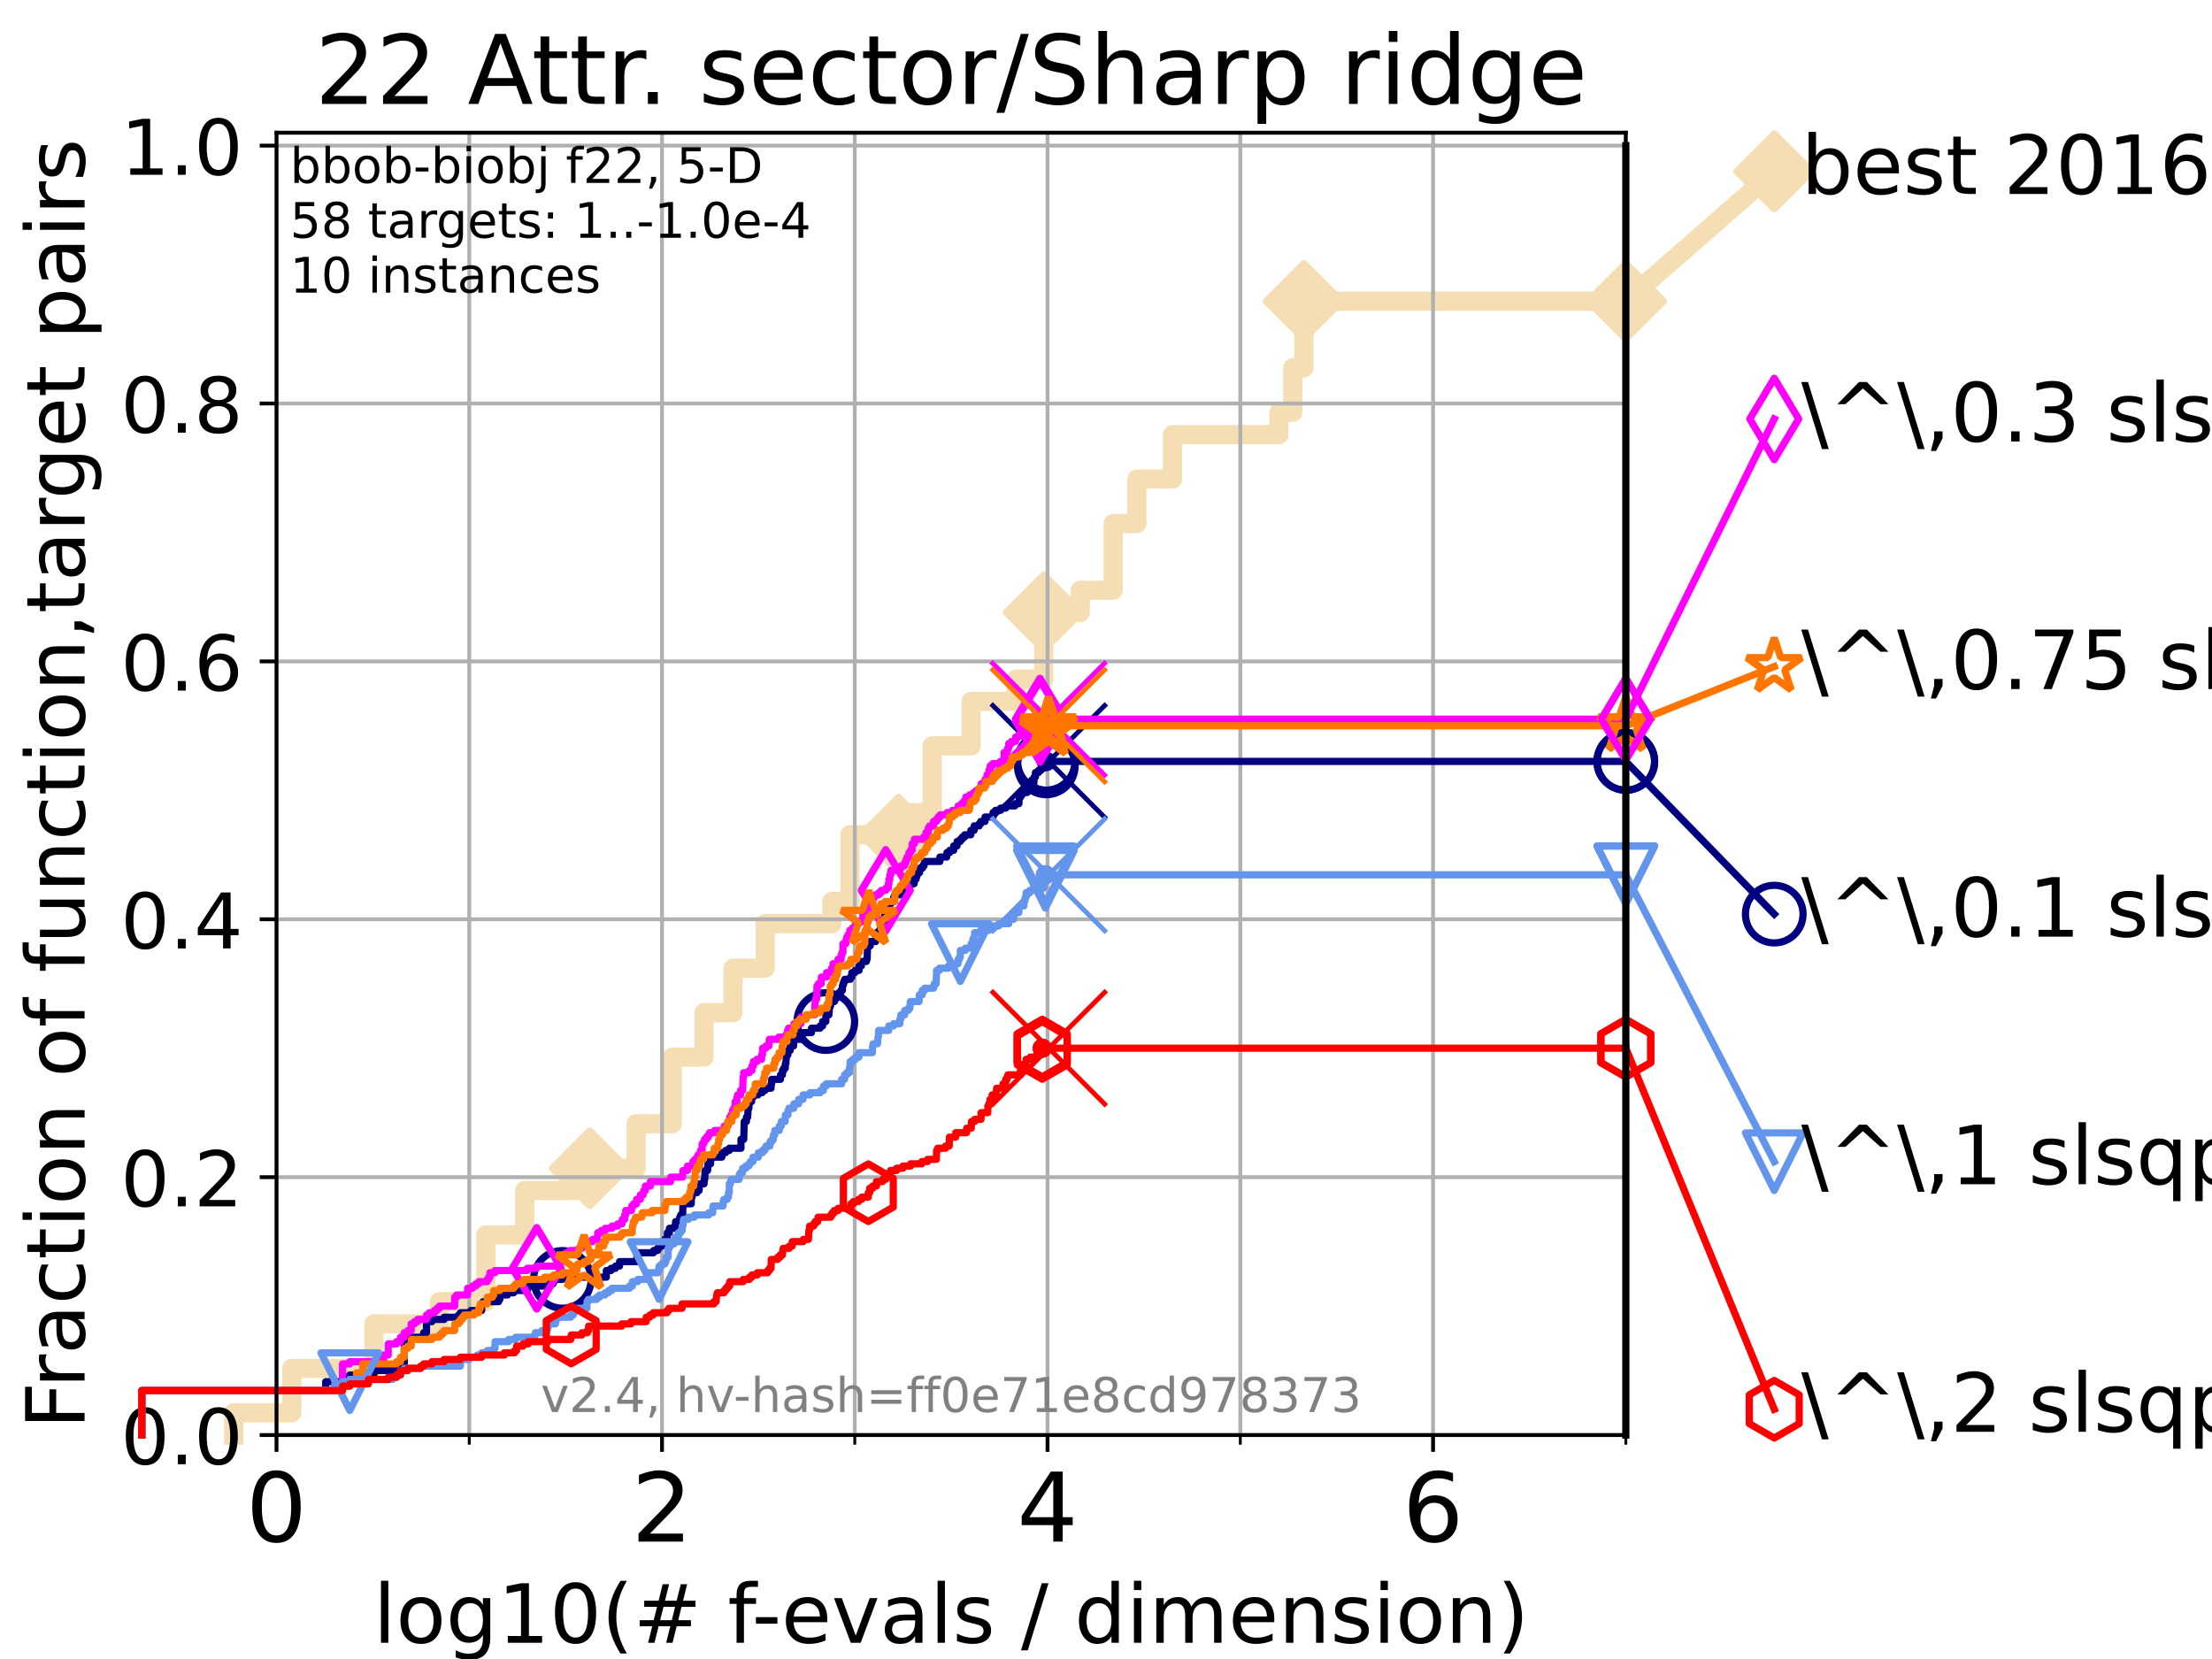 <?xml version="1.0" encoding="utf-8" standalone="no"?>
<!DOCTYPE svg PUBLIC "-//W3C//DTD SVG 1.1//EN"
  "http://www.w3.org/Graphics/SVG/1.1/DTD/svg11.dtd">
<!-- Created with matplotlib (https://matplotlib.org/) -->
<svg height="345.6pt" version="1.1" viewBox="0 0 460.8 345.6" width="460.8pt" xmlns="http://www.w3.org/2000/svg" xmlns:xlink="http://www.w3.org/1999/xlink">
 <defs>
  <style type="text/css">*{stroke-linecap:butt;stroke-linejoin:round;}</style>
 </defs>
 <g id="figure_1">
  <g id="patch_1">
   <path d="M 0 345.6 
L 460.8 345.6 
L 460.8 0 
L 0 0 
z
" style="fill:#ffffff;"/>
  </g>
  <g id="axes_1">
   <g id="patch_2">
    <path d="M 57.6 298.944 
L 338.688 298.944 
L 338.688 27.648 
L 57.6 27.648 
z
" style="fill:#ffffff;"/>
   </g>
   <g id="line2d_1">
    <path d="M 48.692 298.944 
L 48.692 294.313 
L 60.78 294.313 
L 60.78 285.05 
L 77.885 285.05 
L 77.885 275.788 
L 91.535 275.788 
L 91.535 271.157 
L 101.223 271.157 
L 101.223 257.263 
L 109.312 257.263 
L 109.312 248.001 
L 122.865 248.001 
L 122.865 243.37 
L 132.518 243.37 
L 132.518 234.107 
L 140.042 234.107 
L 140.042 220.214 
L 146.644 220.214 
L 146.644 210.951 
L 152.707 210.951 
L 152.707 201.689 
L 159.396 201.689 
L 159.396 192.426 
L 173.28 192.426 
L 173.28 187.795 
L 177.069 187.795 
L 177.069 173.901 
L 187.163 173.901 
L 187.163 169.27 
L 194.196 169.27 
L 194.196 155.377 
L 202.306 155.377 
L 202.306 146.114 
L 211.65 146.114 
L 211.65 141.483 
L 217.421 141.483 
L 217.421 127.589 
L 225.04 127.589 
L 225.04 122.958 
L 231.889 122.958 
L 231.889 109.065 
L 236.834 109.065 
L 236.834 99.802 
L 244.252 99.802 
L 244.252 90.54 
L 266.424 90.54 
L 266.424 85.909 
L 269.312 85.909 
L 269.312 76.646 
L 271.625 76.646 
L 271.625 62.753 
L 338.688 62.753 
" style="fill:none;stroke:#f5deb3;stroke-linecap:square;stroke-width:4;"/>
   </g>
   <g id="line2d_2">
    <defs>
     <path d="M 0 7.778 
L 7.778 0 
L 0 -7.778 
L -7.778 0 
z
" id="m1e5571432f" style="stroke:#f5deb3;stroke-linejoin:miter;stroke-width:1.5;"/>
    </defs>
    <g>
     <use style="fill:#f5deb3;stroke:#f5deb3;stroke-linejoin:miter;stroke-width:1.5;" x="122.865" xlink:href="#m1e5571432f" y="243.37"/>
     <use style="fill:#f5deb3;stroke:#f5deb3;stroke-linejoin:miter;stroke-width:1.5;" x="187.163" xlink:href="#m1e5571432f" y="173.901"/>
     <use style="fill:#f5deb3;stroke:#f5deb3;stroke-linejoin:miter;stroke-width:1.5;" x="217.421" xlink:href="#m1e5571432f" y="127.589"/>
     <use style="fill:#f5deb3;stroke:#f5deb3;stroke-linejoin:miter;stroke-width:1.5;" x="271.625" xlink:href="#m1e5571432f" y="62.753"/>
     <use style="fill:#f5deb3;stroke:#f5deb3;stroke-linejoin:miter;stroke-width:1.5;" x="271.625" xlink:href="#m1e5571432f" y="62.753"/>
     <use style="fill:#f5deb3;stroke:#f5deb3;stroke-linejoin:miter;stroke-width:1.5;" x="338.688" xlink:href="#m1e5571432f" y="62.753"/>
    </g>
   </g>
   <g id="line2d_3">
    <path style="fill:none;stroke:#f5deb3;stroke-linecap:square;stroke-width:4;"/>
    <g/>
   </g>
   <g id="line2d_4">
    <path d="M 338.688 62.753 
L 369.608 35.706 
" style="fill:none;stroke:#f5deb3;stroke-linecap:square;stroke-width:4;"/>
    <g>
     <use style="fill:#f5deb3;stroke:#f5deb3;stroke-linejoin:miter;stroke-width:1.5;" x="338.688" xlink:href="#m1e5571432f" y="62.753"/>
     <use style="fill:#f5deb3;stroke:#f5deb3;stroke-linejoin:miter;stroke-width:1.5;" x="369.608" xlink:href="#m1e5571432f" y="35.706"/>
    </g>
   </g>
   <g id="matplotlib.axis_1">
    <g id="xtick_1">
     <g id="line2d_5">
      <path clip-path="url(#p4518389e9e)" d="M 57.6 298.944 
L 57.6 27.648 
" style="fill:none;stroke:#b0b0b0;stroke-linecap:square;stroke-width:0.8;"/>
     </g>
     <g id="line2d_6">
      <defs>
       <path d="M 0 0 
L 0 3.5 
" id="ma944c63899" style="stroke:#000000;stroke-width:0.8;"/>
      </defs>
      <g>
       <use style="stroke:#000000;stroke-width:0.8;" x="57.6" xlink:href="#ma944c63899" y="298.944"/>
      </g>
     </g>
     <g id="text_1">
      <!-- 0 -->
      <g transform="translate(51.237 321.141)scale(0.2 -0.2)">
       <defs>
        <path d="M 31.781 66.406 
Q 24.172 66.406 20.328 58.906 
Q 16.5 51.422 16.5 36.375 
Q 16.5 21.391 20.328 13.891 
Q 24.172 6.391 31.781 6.391 
Q 39.453 6.391 43.281 13.891 
Q 47.125 21.391 47.125 36.375 
Q 47.125 51.422 43.281 58.906 
Q 39.453 66.406 31.781 66.406 
z
M 31.781 74.219 
Q 44.047 74.219 50.516 64.516 
Q 56.984 54.828 56.984 36.375 
Q 56.984 17.969 50.516 8.266 
Q 44.047 -1.422 31.781 -1.422 
Q 19.531 -1.422 13.062 8.266 
Q 6.594 17.969 6.594 36.375 
Q 6.594 54.828 13.062 64.516 
Q 19.531 74.219 31.781 74.219 
z
" id="DejaVuSans-48"/>
       </defs>
       <use xlink:href="#DejaVuSans-48"/>
      </g>
     </g>
    </g>
    <g id="xtick_2">
     <g id="line2d_7">
      <path clip-path="url(#p4518389e9e)" d="M 137.911 298.944 
L 137.911 27.648 
" style="fill:none;stroke:#b0b0b0;stroke-linecap:square;stroke-width:0.8;"/>
     </g>
     <g id="line2d_8">
      <g>
       <use style="stroke:#000000;stroke-width:0.8;" x="137.911" xlink:href="#ma944c63899" y="298.944"/>
      </g>
     </g>
     <g id="text_2">
      <!-- 2 -->
      <g transform="translate(131.548 321.141)scale(0.2 -0.2)">
       <defs>
        <path d="M 19.188 8.297 
L 53.609 8.297 
L 53.609 0 
L 7.328 0 
L 7.328 8.297 
Q 12.938 14.109 22.625 23.891 
Q 32.328 33.688 34.812 36.531 
Q 39.547 41.844 41.422 45.531 
Q 43.312 49.219 43.312 52.781 
Q 43.312 58.594 39.234 62.25 
Q 35.156 65.922 28.609 65.922 
Q 23.969 65.922 18.812 64.312 
Q 13.672 62.703 7.812 59.422 
L 7.812 69.391 
Q 13.766 71.781 18.938 73 
Q 24.125 74.219 28.422 74.219 
Q 39.75 74.219 46.484 68.547 
Q 53.219 62.891 53.219 53.422 
Q 53.219 48.922 51.531 44.891 
Q 49.859 40.875 45.406 35.406 
Q 44.188 33.984 37.641 27.219 
Q 31.109 20.453 19.188 8.297 
z
" id="DejaVuSans-50"/>
       </defs>
       <use xlink:href="#DejaVuSans-50"/>
      </g>
     </g>
    </g>
    <g id="xtick_3">
     <g id="line2d_9">
      <path clip-path="url(#p4518389e9e)" d="M 218.222 298.944 
L 218.222 27.648 
" style="fill:none;stroke:#b0b0b0;stroke-linecap:square;stroke-width:0.8;"/>
     </g>
     <g id="line2d_10">
      <g>
       <use style="stroke:#000000;stroke-width:0.8;" x="218.222" xlink:href="#ma944c63899" y="298.944"/>
      </g>
     </g>
     <g id="text_3">
      <!-- 4 -->
      <g transform="translate(211.859 321.141)scale(0.2 -0.2)">
       <defs>
        <path d="M 37.797 64.312 
L 12.891 25.391 
L 37.797 25.391 
z
M 35.203 72.906 
L 47.609 72.906 
L 47.609 25.391 
L 58.016 25.391 
L 58.016 17.188 
L 47.609 17.188 
L 47.609 0 
L 37.797 0 
L 37.797 17.188 
L 4.891 17.188 
L 4.891 26.703 
z
" id="DejaVuSans-52"/>
       </defs>
       <use xlink:href="#DejaVuSans-52"/>
      </g>
     </g>
    </g>
    <g id="xtick_4">
     <g id="line2d_11">
      <path clip-path="url(#p4518389e9e)" d="M 298.533 298.944 
L 298.533 27.648 
" style="fill:none;stroke:#b0b0b0;stroke-linecap:square;stroke-width:0.8;"/>
     </g>
     <g id="line2d_12">
      <g>
       <use style="stroke:#000000;stroke-width:0.8;" x="298.533" xlink:href="#ma944c63899" y="298.944"/>
      </g>
     </g>
     <g id="text_4">
      <!-- 6 -->
      <g transform="translate(292.17 321.141)scale(0.2 -0.2)">
       <defs>
        <path d="M 33.016 40.375 
Q 26.375 40.375 22.484 35.828 
Q 18.609 31.297 18.609 23.391 
Q 18.609 15.531 22.484 10.953 
Q 26.375 6.391 33.016 6.391 
Q 39.656 6.391 43.531 10.953 
Q 47.406 15.531 47.406 23.391 
Q 47.406 31.297 43.531 35.828 
Q 39.656 40.375 33.016 40.375 
z
M 52.594 71.297 
L 52.594 62.312 
Q 48.875 64.062 45.094 64.984 
Q 41.312 65.922 37.594 65.922 
Q 27.828 65.922 22.672 59.328 
Q 17.531 52.734 16.797 39.406 
Q 19.672 43.656 24.016 45.922 
Q 28.375 48.188 33.594 48.188 
Q 44.578 48.188 50.953 41.516 
Q 57.328 34.859 57.328 23.391 
Q 57.328 12.156 50.688 5.359 
Q 44.047 -1.422 33.016 -1.422 
Q 20.359 -1.422 13.672 8.266 
Q 6.984 17.969 6.984 36.375 
Q 6.984 53.656 15.188 63.938 
Q 23.391 74.219 37.203 74.219 
Q 40.922 74.219 44.703 73.484 
Q 48.484 72.75 52.594 71.297 
z
" id="DejaVuSans-54"/>
       </defs>
       <use xlink:href="#DejaVuSans-54"/>
      </g>
     </g>
    </g>
    <g id="xtick_5">
     <g id="line2d_13">
      <path clip-path="url(#p4518389e9e)" d="M 97.755 298.944 
L 97.755 27.648 
" style="fill:none;stroke:#b0b0b0;stroke-linecap:square;stroke-width:0.8;"/>
     </g>
     <g id="line2d_14">
      <defs>
       <path d="M 0 0 
L 0 2 
" id="mb48884b6ae" style="stroke:#000000;stroke-width:0.6;"/>
      </defs>
      <g>
       <use style="stroke:#000000;stroke-width:0.6;" x="97.755" xlink:href="#mb48884b6ae" y="298.944"/>
      </g>
     </g>
    </g>
    <g id="xtick_6">
     <g id="line2d_15">
      <path clip-path="url(#p4518389e9e)" d="M 178.066 298.944 
L 178.066 27.648 
" style="fill:none;stroke:#b0b0b0;stroke-linecap:square;stroke-width:0.8;"/>
     </g>
     <g id="line2d_16">
      <g>
       <use style="stroke:#000000;stroke-width:0.6;" x="178.066" xlink:href="#mb48884b6ae" y="298.944"/>
      </g>
     </g>
    </g>
    <g id="xtick_7">
     <g id="line2d_17">
      <path clip-path="url(#p4518389e9e)" d="M 258.377 298.944 
L 258.377 27.648 
" style="fill:none;stroke:#b0b0b0;stroke-linecap:square;stroke-width:0.8;"/>
     </g>
     <g id="line2d_18">
      <g>
       <use style="stroke:#000000;stroke-width:0.6;" x="258.377" xlink:href="#mb48884b6ae" y="298.944"/>
      </g>
     </g>
    </g>
    <g id="xtick_8">
     <g id="line2d_19">
      <path clip-path="url(#p4518389e9e)" d="M 338.688 298.944 
L 338.688 27.648 
" style="fill:none;stroke:#b0b0b0;stroke-linecap:square;stroke-width:0.8;"/>
     </g>
     <g id="line2d_20">
      <g>
       <use style="stroke:#000000;stroke-width:0.6;" x="338.688" xlink:href="#mb48884b6ae" y="298.944"/>
      </g>
     </g>
    </g>
    <g id="text_5">
     <!-- log10(# f-evals / dimension) -->
     <g transform="translate(77.764 342.218)scale(0.17 -0.17)">
      <defs>
       <path d="M 9.422 75.984 
L 18.406 75.984 
L 18.406 0 
L 9.422 0 
z
" id="DejaVuSans-108"/>
       <path d="M 30.609 48.391 
Q 23.391 48.391 19.188 42.75 
Q 14.984 37.109 14.984 27.297 
Q 14.984 17.484 19.156 11.844 
Q 23.344 6.203 30.609 6.203 
Q 37.797 6.203 41.984 11.859 
Q 46.188 17.531 46.188 27.297 
Q 46.188 37.016 41.984 42.703 
Q 37.797 48.391 30.609 48.391 
z
M 30.609 56 
Q 42.328 56 49.016 48.375 
Q 55.719 40.766 55.719 27.297 
Q 55.719 13.875 49.016 6.219 
Q 42.328 -1.422 30.609 -1.422 
Q 18.844 -1.422 12.172 6.219 
Q 5.516 13.875 5.516 27.297 
Q 5.516 40.766 12.172 48.375 
Q 18.844 56 30.609 56 
z
" id="DejaVuSans-111"/>
       <path d="M 45.406 27.984 
Q 45.406 37.75 41.375 43.109 
Q 37.359 48.484 30.078 48.484 
Q 22.859 48.484 18.828 43.109 
Q 14.797 37.75 14.797 27.984 
Q 14.797 18.266 18.828 12.891 
Q 22.859 7.516 30.078 7.516 
Q 37.359 7.516 41.375 12.891 
Q 45.406 18.266 45.406 27.984 
z
M 54.391 6.781 
Q 54.391 -7.172 48.188 -13.984 
Q 42 -20.797 29.203 -20.797 
Q 24.469 -20.797 20.266 -20.094 
Q 16.062 -19.391 12.109 -17.922 
L 12.109 -9.188 
Q 16.062 -11.328 19.922 -12.344 
Q 23.781 -13.375 27.781 -13.375 
Q 36.625 -13.375 41.016 -8.766 
Q 45.406 -4.156 45.406 5.172 
L 45.406 9.625 
Q 42.625 4.781 38.281 2.391 
Q 33.938 0 27.875 0 
Q 17.828 0 11.672 7.656 
Q 5.516 15.328 5.516 27.984 
Q 5.516 40.672 11.672 48.328 
Q 17.828 56 27.875 56 
Q 33.938 56 38.281 53.609 
Q 42.625 51.219 45.406 46.391 
L 45.406 54.688 
L 54.391 54.688 
z
" id="DejaVuSans-103"/>
       <path d="M 12.406 8.297 
L 28.516 8.297 
L 28.516 63.922 
L 10.984 60.406 
L 10.984 69.391 
L 28.422 72.906 
L 38.281 72.906 
L 38.281 8.297 
L 54.391 8.297 
L 54.391 0 
L 12.406 0 
z
" id="DejaVuSans-49"/>
       <path d="M 31 75.875 
Q 24.469 64.656 21.281 53.656 
Q 18.109 42.672 18.109 31.391 
Q 18.109 20.125 21.312 9.062 
Q 24.516 -2 31 -13.188 
L 23.188 -13.188 
Q 15.875 -1.703 12.234 9.375 
Q 8.594 20.453 8.594 31.391 
Q 8.594 42.281 12.203 53.312 
Q 15.828 64.359 23.188 75.875 
z
" id="DejaVuSans-40"/>
       <path d="M 51.125 44 
L 36.922 44 
L 32.812 27.688 
L 47.125 27.688 
z
M 43.797 71.781 
L 38.719 51.516 
L 52.984 51.516 
L 58.109 71.781 
L 65.922 71.781 
L 60.891 51.516 
L 76.125 51.516 
L 76.125 44 
L 58.984 44 
L 54.984 27.688 
L 70.516 27.688 
L 70.516 20.219 
L 53.078 20.219 
L 48 0 
L 40.188 0 
L 45.219 20.219 
L 30.906 20.219 
L 25.875 0 
L 18.016 0 
L 23.094 20.219 
L 7.719 20.219 
L 7.719 27.688 
L 24.906 27.688 
L 29 44 
L 13.281 44 
L 13.281 51.516 
L 30.906 51.516 
L 35.891 71.781 
z
" id="DejaVuSans-35"/>
       <path id="DejaVuSans-32"/>
       <path d="M 37.109 75.984 
L 37.109 68.5 
L 28.516 68.5 
Q 23.688 68.5 21.797 66.547 
Q 19.922 64.594 19.922 59.516 
L 19.922 54.688 
L 34.719 54.688 
L 34.719 47.703 
L 19.922 47.703 
L 19.922 0 
L 10.891 0 
L 10.891 47.703 
L 2.297 47.703 
L 2.297 54.688 
L 10.891 54.688 
L 10.891 58.5 
Q 10.891 67.625 15.141 71.797 
Q 19.391 75.984 28.609 75.984 
z
" id="DejaVuSans-102"/>
       <path d="M 4.891 31.391 
L 31.203 31.391 
L 31.203 23.391 
L 4.891 23.391 
z
" id="DejaVuSans-45"/>
       <path d="M 56.203 29.594 
L 56.203 25.203 
L 14.891 25.203 
Q 15.484 15.922 20.484 11.062 
Q 25.484 6.203 34.422 6.203 
Q 39.594 6.203 44.453 7.469 
Q 49.312 8.734 54.109 11.281 
L 54.109 2.781 
Q 49.266 0.734 44.188 -0.344 
Q 39.109 -1.422 33.891 -1.422 
Q 20.797 -1.422 13.156 6.188 
Q 5.516 13.812 5.516 26.812 
Q 5.516 40.234 12.766 48.109 
Q 20.016 56 32.328 56 
Q 43.359 56 49.781 48.891 
Q 56.203 41.797 56.203 29.594 
z
M 47.219 32.234 
Q 47.125 39.594 43.094 43.984 
Q 39.062 48.391 32.422 48.391 
Q 24.906 48.391 20.391 44.141 
Q 15.875 39.891 15.188 32.172 
z
" id="DejaVuSans-101"/>
       <path d="M 2.984 54.688 
L 12.5 54.688 
L 29.594 8.797 
L 46.688 54.688 
L 56.203 54.688 
L 35.688 0 
L 23.484 0 
z
" id="DejaVuSans-118"/>
       <path d="M 34.281 27.484 
Q 23.391 27.484 19.188 25 
Q 14.984 22.516 14.984 16.5 
Q 14.984 11.719 18.141 8.906 
Q 21.297 6.109 26.703 6.109 
Q 34.188 6.109 38.703 11.406 
Q 43.219 16.703 43.219 25.484 
L 43.219 27.484 
z
M 52.203 31.203 
L 52.203 0 
L 43.219 0 
L 43.219 8.297 
Q 40.141 3.328 35.547 0.953 
Q 30.953 -1.422 24.312 -1.422 
Q 15.922 -1.422 10.953 3.297 
Q 6 8.016 6 15.922 
Q 6 25.141 12.172 29.828 
Q 18.359 34.516 30.609 34.516 
L 43.219 34.516 
L 43.219 35.406 
Q 43.219 41.609 39.141 45 
Q 35.062 48.391 27.688 48.391 
Q 23 48.391 18.547 47.266 
Q 14.109 46.141 10.016 43.891 
L 10.016 52.203 
Q 14.938 54.109 19.578 55.047 
Q 24.219 56 28.609 56 
Q 40.484 56 46.344 49.844 
Q 52.203 43.703 52.203 31.203 
z
" id="DejaVuSans-97"/>
       <path d="M 44.281 53.078 
L 44.281 44.578 
Q 40.484 46.531 36.375 47.5 
Q 32.281 48.484 27.875 48.484 
Q 21.188 48.484 17.844 46.438 
Q 14.5 44.391 14.5 40.281 
Q 14.5 37.156 16.891 35.375 
Q 19.281 33.594 26.516 31.984 
L 29.594 31.297 
Q 39.156 29.25 43.188 25.516 
Q 47.219 21.781 47.219 15.094 
Q 47.219 7.469 41.188 3.016 
Q 35.156 -1.422 24.609 -1.422 
Q 20.219 -1.422 15.453 -0.562 
Q 10.688 0.297 5.422 2 
L 5.422 11.281 
Q 10.406 8.688 15.234 7.391 
Q 20.062 6.109 24.812 6.109 
Q 31.156 6.109 34.562 8.281 
Q 37.984 10.453 37.984 14.406 
Q 37.984 18.062 35.516 20.016 
Q 33.062 21.969 24.703 23.781 
L 21.578 24.516 
Q 13.234 26.266 9.516 29.906 
Q 5.812 33.547 5.812 39.891 
Q 5.812 47.609 11.281 51.797 
Q 16.75 56 26.812 56 
Q 31.781 56 36.172 55.266 
Q 40.578 54.547 44.281 53.078 
z
" id="DejaVuSans-115"/>
       <path d="M 25.391 72.906 
L 33.688 72.906 
L 8.297 -9.281 
L 0 -9.281 
z
" id="DejaVuSans-47"/>
       <path d="M 45.406 46.391 
L 45.406 75.984 
L 54.391 75.984 
L 54.391 0 
L 45.406 0 
L 45.406 8.203 
Q 42.578 3.328 38.25 0.953 
Q 33.938 -1.422 27.875 -1.422 
Q 17.969 -1.422 11.734 6.484 
Q 5.516 14.406 5.516 27.297 
Q 5.516 40.188 11.734 48.094 
Q 17.969 56 27.875 56 
Q 33.938 56 38.25 53.625 
Q 42.578 51.266 45.406 46.391 
z
M 14.797 27.297 
Q 14.797 17.391 18.875 11.75 
Q 22.953 6.109 30.078 6.109 
Q 37.203 6.109 41.297 11.75 
Q 45.406 17.391 45.406 27.297 
Q 45.406 37.203 41.297 42.844 
Q 37.203 48.484 30.078 48.484 
Q 22.953 48.484 18.875 42.844 
Q 14.797 37.203 14.797 27.297 
z
" id="DejaVuSans-100"/>
       <path d="M 9.422 54.688 
L 18.406 54.688 
L 18.406 0 
L 9.422 0 
z
M 9.422 75.984 
L 18.406 75.984 
L 18.406 64.594 
L 9.422 64.594 
z
" id="DejaVuSans-105"/>
       <path d="M 52 44.188 
Q 55.375 50.25 60.062 53.125 
Q 64.75 56 71.094 56 
Q 79.641 56 84.281 50.016 
Q 88.922 44.047 88.922 33.016 
L 88.922 0 
L 79.891 0 
L 79.891 32.719 
Q 79.891 40.578 77.094 44.375 
Q 74.312 48.188 68.609 48.188 
Q 61.625 48.188 57.562 43.547 
Q 53.516 38.922 53.516 30.906 
L 53.516 0 
L 44.484 0 
L 44.484 32.719 
Q 44.484 40.625 41.703 44.406 
Q 38.922 48.188 33.109 48.188 
Q 26.219 48.188 22.156 43.531 
Q 18.109 38.875 18.109 30.906 
L 18.109 0 
L 9.078 0 
L 9.078 54.688 
L 18.109 54.688 
L 18.109 46.188 
Q 21.188 51.219 25.484 53.609 
Q 29.781 56 35.688 56 
Q 41.656 56 45.828 52.969 
Q 50 49.953 52 44.188 
z
" id="DejaVuSans-109"/>
       <path d="M 54.891 33.016 
L 54.891 0 
L 45.906 0 
L 45.906 32.719 
Q 45.906 40.484 42.875 44.328 
Q 39.844 48.188 33.797 48.188 
Q 26.516 48.188 22.312 43.547 
Q 18.109 38.922 18.109 30.906 
L 18.109 0 
L 9.078 0 
L 9.078 54.688 
L 18.109 54.688 
L 18.109 46.188 
Q 21.344 51.125 25.703 53.562 
Q 30.078 56 35.797 56 
Q 45.219 56 50.047 50.172 
Q 54.891 44.344 54.891 33.016 
z
" id="DejaVuSans-110"/>
       <path d="M 8.016 75.875 
L 15.828 75.875 
Q 23.141 64.359 26.781 53.312 
Q 30.422 42.281 30.422 31.391 
Q 30.422 20.453 26.781 9.375 
Q 23.141 -1.703 15.828 -13.188 
L 8.016 -13.188 
Q 14.5 -2 17.703 9.062 
Q 20.906 20.125 20.906 31.391 
Q 20.906 42.672 17.703 53.656 
Q 14.5 64.656 8.016 75.875 
z
" id="DejaVuSans-41"/>
      </defs>
      <use xlink:href="#DejaVuSans-108"/>
      <use x="27.783" xlink:href="#DejaVuSans-111"/>
      <use x="88.965" xlink:href="#DejaVuSans-103"/>
      <use x="152.441" xlink:href="#DejaVuSans-49"/>
      <use x="216.064" xlink:href="#DejaVuSans-48"/>
      <use x="279.688" xlink:href="#DejaVuSans-40"/>
      <use x="318.701" xlink:href="#DejaVuSans-35"/>
      <use x="402.49" xlink:href="#DejaVuSans-32"/>
      <use x="434.277" xlink:href="#DejaVuSans-102"/>
      <use x="463.982" xlink:href="#DejaVuSans-45"/>
      <use x="500.066" xlink:href="#DejaVuSans-101"/>
      <use x="561.59" xlink:href="#DejaVuSans-118"/>
      <use x="620.77" xlink:href="#DejaVuSans-97"/>
      <use x="682.049" xlink:href="#DejaVuSans-108"/>
      <use x="709.832" xlink:href="#DejaVuSans-115"/>
      <use x="761.932" xlink:href="#DejaVuSans-32"/>
      <use x="793.719" xlink:href="#DejaVuSans-47"/>
      <use x="827.41" xlink:href="#DejaVuSans-32"/>
      <use x="859.197" xlink:href="#DejaVuSans-100"/>
      <use x="922.674" xlink:href="#DejaVuSans-105"/>
      <use x="950.457" xlink:href="#DejaVuSans-109"/>
      <use x="1047.869" xlink:href="#DejaVuSans-101"/>
      <use x="1109.393" xlink:href="#DejaVuSans-110"/>
      <use x="1172.771" xlink:href="#DejaVuSans-115"/>
      <use x="1224.871" xlink:href="#DejaVuSans-105"/>
      <use x="1252.654" xlink:href="#DejaVuSans-111"/>
      <use x="1313.836" xlink:href="#DejaVuSans-110"/>
      <use x="1377.215" xlink:href="#DejaVuSans-41"/>
     </g>
    </g>
   </g>
   <g id="matplotlib.axis_2">
    <g id="ytick_1">
     <g id="line2d_21">
      <path clip-path="url(#p4518389e9e)" d="M 57.6 298.944 
L 338.688 298.944 
" style="fill:none;stroke:#b0b0b0;stroke-linecap:square;stroke-width:0.8;"/>
     </g>
     <g id="line2d_22">
      <defs>
       <path d="M 0 0 
L -3.5 0 
" id="m0501785bc6" style="stroke:#000000;stroke-width:0.8;"/>
      </defs>
      <g>
       <use style="stroke:#000000;stroke-width:0.8;" x="57.6" xlink:href="#m0501785bc6" y="298.944"/>
      </g>
     </g>
     <g id="text_6">
      <!-- 0.0 -->
      <g transform="translate(25.155 305.023)scale(0.16 -0.16)">
       <defs>
        <path d="M 10.688 12.406 
L 21 12.406 
L 21 0 
L 10.688 0 
z
" id="DejaVuSans-46"/>
       </defs>
       <use xlink:href="#DejaVuSans-48"/>
       <use x="63.623" xlink:href="#DejaVuSans-46"/>
       <use x="95.41" xlink:href="#DejaVuSans-48"/>
      </g>
     </g>
    </g>
    <g id="ytick_2">
     <g id="line2d_23">
      <path clip-path="url(#p4518389e9e)" d="M 57.6 245.222 
L 338.688 245.222 
" style="fill:none;stroke:#b0b0b0;stroke-linecap:square;stroke-width:0.8;"/>
     </g>
     <g id="line2d_24">
      <g>
       <use style="stroke:#000000;stroke-width:0.8;" x="57.6" xlink:href="#m0501785bc6" y="245.222"/>
      </g>
     </g>
     <g id="text_7">
      <!-- 0.2 -->
      <g transform="translate(25.155 251.301)scale(0.16 -0.16)">
       <use xlink:href="#DejaVuSans-48"/>
       <use x="63.623" xlink:href="#DejaVuSans-46"/>
       <use x="95.41" xlink:href="#DejaVuSans-50"/>
      </g>
     </g>
    </g>
    <g id="ytick_3">
     <g id="line2d_25">
      <path clip-path="url(#p4518389e9e)" d="M 57.6 191.5 
L 338.688 191.5 
" style="fill:none;stroke:#b0b0b0;stroke-linecap:square;stroke-width:0.8;"/>
     </g>
     <g id="line2d_26">
      <g>
       <use style="stroke:#000000;stroke-width:0.8;" x="57.6" xlink:href="#m0501785bc6" y="191.5"/>
      </g>
     </g>
     <g id="text_8">
      <!-- 0.4 -->
      <g transform="translate(25.155 197.579)scale(0.16 -0.16)">
       <use xlink:href="#DejaVuSans-48"/>
       <use x="63.623" xlink:href="#DejaVuSans-46"/>
       <use x="95.41" xlink:href="#DejaVuSans-52"/>
      </g>
     </g>
    </g>
    <g id="ytick_4">
     <g id="line2d_27">
      <path clip-path="url(#p4518389e9e)" d="M 57.6 137.778 
L 338.688 137.778 
" style="fill:none;stroke:#b0b0b0;stroke-linecap:square;stroke-width:0.8;"/>
     </g>
     <g id="line2d_28">
      <g>
       <use style="stroke:#000000;stroke-width:0.8;" x="57.6" xlink:href="#m0501785bc6" y="137.778"/>
      </g>
     </g>
     <g id="text_9">
      <!-- 0.6 -->
      <g transform="translate(25.155 143.857)scale(0.16 -0.16)">
       <use xlink:href="#DejaVuSans-48"/>
       <use x="63.623" xlink:href="#DejaVuSans-46"/>
       <use x="95.41" xlink:href="#DejaVuSans-54"/>
      </g>
     </g>
    </g>
    <g id="ytick_5">
     <g id="line2d_29">
      <path clip-path="url(#p4518389e9e)" d="M 57.6 84.056 
L 338.688 84.056 
" style="fill:none;stroke:#b0b0b0;stroke-linecap:square;stroke-width:0.8;"/>
     </g>
     <g id="line2d_30">
      <g>
       <use style="stroke:#000000;stroke-width:0.8;" x="57.6" xlink:href="#m0501785bc6" y="84.056"/>
      </g>
     </g>
     <g id="text_10">
      <!-- 0.8 -->
      <g transform="translate(25.155 90.135)scale(0.16 -0.16)">
       <defs>
        <path d="M 31.781 34.625 
Q 24.75 34.625 20.719 30.859 
Q 16.703 27.094 16.703 20.516 
Q 16.703 13.922 20.719 10.156 
Q 24.75 6.391 31.781 6.391 
Q 38.812 6.391 42.859 10.172 
Q 46.922 13.969 46.922 20.516 
Q 46.922 27.094 42.891 30.859 
Q 38.875 34.625 31.781 34.625 
z
M 21.922 38.812 
Q 15.578 40.375 12.031 44.719 
Q 8.5 49.078 8.5 55.328 
Q 8.5 64.062 14.719 69.141 
Q 20.953 74.219 31.781 74.219 
Q 42.672 74.219 48.875 69.141 
Q 55.078 64.062 55.078 55.328 
Q 55.078 49.078 51.531 44.719 
Q 48 40.375 41.703 38.812 
Q 48.828 37.156 52.797 32.312 
Q 56.781 27.484 56.781 20.516 
Q 56.781 9.906 50.312 4.234 
Q 43.844 -1.422 31.781 -1.422 
Q 19.734 -1.422 13.25 4.234 
Q 6.781 9.906 6.781 20.516 
Q 6.781 27.484 10.781 32.312 
Q 14.797 37.156 21.922 38.812 
z
M 18.312 54.391 
Q 18.312 48.734 21.844 45.562 
Q 25.391 42.391 31.781 42.391 
Q 38.141 42.391 41.719 45.562 
Q 45.312 48.734 45.312 54.391 
Q 45.312 60.062 41.719 63.234 
Q 38.141 66.406 31.781 66.406 
Q 25.391 66.406 21.844 63.234 
Q 18.312 60.062 18.312 54.391 
z
" id="DejaVuSans-56"/>
       </defs>
       <use xlink:href="#DejaVuSans-48"/>
       <use x="63.623" xlink:href="#DejaVuSans-46"/>
       <use x="95.41" xlink:href="#DejaVuSans-56"/>
      </g>
     </g>
    </g>
    <g id="ytick_6">
     <g id="line2d_31">
      <path clip-path="url(#p4518389e9e)" d="M 57.6 30.334 
L 338.688 30.334 
" style="fill:none;stroke:#b0b0b0;stroke-linecap:square;stroke-width:0.8;"/>
     </g>
     <g id="line2d_32">
      <g>
       <use style="stroke:#000000;stroke-width:0.8;" x="57.6" xlink:href="#m0501785bc6" y="30.334"/>
      </g>
     </g>
     <g id="text_11">
      <!-- 1.0 -->
      <g transform="translate(25.155 36.413)scale(0.16 -0.16)">
       <use xlink:href="#DejaVuSans-49"/>
       <use x="63.623" xlink:href="#DejaVuSans-46"/>
       <use x="95.41" xlink:href="#DejaVuSans-48"/>
      </g>
     </g>
    </g>
    <g id="text_12">
     <!-- Fraction of function,target pairs -->
     <g transform="translate(17.62 297.681)rotate(-90)scale(0.17 -0.17)">
      <defs>
       <path d="M 9.812 72.906 
L 51.703 72.906 
L 51.703 64.594 
L 19.672 64.594 
L 19.672 43.109 
L 48.578 43.109 
L 48.578 34.812 
L 19.672 34.812 
L 19.672 0 
L 9.812 0 
z
" id="DejaVuSans-70"/>
       <path d="M 41.109 46.297 
Q 39.594 47.172 37.812 47.578 
Q 36.031 48 33.891 48 
Q 26.266 48 22.188 43.047 
Q 18.109 38.094 18.109 28.812 
L 18.109 0 
L 9.078 0 
L 9.078 54.688 
L 18.109 54.688 
L 18.109 46.188 
Q 20.953 51.172 25.484 53.578 
Q 30.031 56 36.531 56 
Q 37.453 56 38.578 55.875 
Q 39.703 55.766 41.062 55.516 
z
" id="DejaVuSans-114"/>
       <path d="M 48.781 52.594 
L 48.781 44.188 
Q 44.969 46.297 41.141 47.344 
Q 37.312 48.391 33.406 48.391 
Q 24.656 48.391 19.812 42.844 
Q 14.984 37.312 14.984 27.297 
Q 14.984 17.281 19.812 11.734 
Q 24.656 6.203 33.406 6.203 
Q 37.312 6.203 41.141 7.25 
Q 44.969 8.297 48.781 10.406 
L 48.781 2.094 
Q 45.016 0.344 40.984 -0.531 
Q 36.969 -1.422 32.422 -1.422 
Q 20.062 -1.422 12.781 6.344 
Q 5.516 14.109 5.516 27.297 
Q 5.516 40.672 12.859 48.328 
Q 20.219 56 33.016 56 
Q 37.156 56 41.109 55.141 
Q 45.062 54.297 48.781 52.594 
z
" id="DejaVuSans-99"/>
       <path d="M 18.312 70.219 
L 18.312 54.688 
L 36.812 54.688 
L 36.812 47.703 
L 18.312 47.703 
L 18.312 18.016 
Q 18.312 11.328 20.141 9.422 
Q 21.969 7.516 27.594 7.516 
L 36.812 7.516 
L 36.812 0 
L 27.594 0 
Q 17.188 0 13.234 3.875 
Q 9.281 7.766 9.281 18.016 
L 9.281 47.703 
L 2.688 47.703 
L 2.688 54.688 
L 9.281 54.688 
L 9.281 70.219 
z
" id="DejaVuSans-116"/>
       <path d="M 8.5 21.578 
L 8.5 54.688 
L 17.484 54.688 
L 17.484 21.922 
Q 17.484 14.156 20.5 10.266 
Q 23.531 6.391 29.594 6.391 
Q 36.859 6.391 41.078 11.031 
Q 45.312 15.672 45.312 23.688 
L 45.312 54.688 
L 54.297 54.688 
L 54.297 0 
L 45.312 0 
L 45.312 8.406 
Q 42.047 3.422 37.719 1 
Q 33.406 -1.422 27.688 -1.422 
Q 18.266 -1.422 13.375 4.438 
Q 8.5 10.297 8.5 21.578 
z
M 31.109 56 
z
" id="DejaVuSans-117"/>
       <path d="M 11.719 12.406 
L 22.016 12.406 
L 22.016 4 
L 14.016 -11.625 
L 7.719 -11.625 
L 11.719 4 
z
" id="DejaVuSans-44"/>
       <path d="M 18.109 8.203 
L 18.109 -20.797 
L 9.078 -20.797 
L 9.078 54.688 
L 18.109 54.688 
L 18.109 46.391 
Q 20.953 51.266 25.266 53.625 
Q 29.594 56 35.594 56 
Q 45.562 56 51.781 48.094 
Q 58.016 40.188 58.016 27.297 
Q 58.016 14.406 51.781 6.484 
Q 45.562 -1.422 35.594 -1.422 
Q 29.594 -1.422 25.266 0.953 
Q 20.953 3.328 18.109 8.203 
z
M 48.688 27.297 
Q 48.688 37.203 44.609 42.844 
Q 40.531 48.484 33.406 48.484 
Q 26.266 48.484 22.188 42.844 
Q 18.109 37.203 18.109 27.297 
Q 18.109 17.391 22.188 11.75 
Q 26.266 6.109 33.406 6.109 
Q 40.531 6.109 44.609 11.75 
Q 48.688 17.391 48.688 27.297 
z
" id="DejaVuSans-112"/>
      </defs>
      <use xlink:href="#DejaVuSans-70"/>
      <use x="50.27" xlink:href="#DejaVuSans-114"/>
      <use x="91.383" xlink:href="#DejaVuSans-97"/>
      <use x="152.662" xlink:href="#DejaVuSans-99"/>
      <use x="207.643" xlink:href="#DejaVuSans-116"/>
      <use x="246.852" xlink:href="#DejaVuSans-105"/>
      <use x="274.635" xlink:href="#DejaVuSans-111"/>
      <use x="335.816" xlink:href="#DejaVuSans-110"/>
      <use x="399.195" xlink:href="#DejaVuSans-32"/>
      <use x="430.982" xlink:href="#DejaVuSans-111"/>
      <use x="492.164" xlink:href="#DejaVuSans-102"/>
      <use x="527.369" xlink:href="#DejaVuSans-32"/>
      <use x="559.156" xlink:href="#DejaVuSans-102"/>
      <use x="594.361" xlink:href="#DejaVuSans-117"/>
      <use x="657.74" xlink:href="#DejaVuSans-110"/>
      <use x="721.119" xlink:href="#DejaVuSans-99"/>
      <use x="776.1" xlink:href="#DejaVuSans-116"/>
      <use x="815.309" xlink:href="#DejaVuSans-105"/>
      <use x="843.092" xlink:href="#DejaVuSans-111"/>
      <use x="904.273" xlink:href="#DejaVuSans-110"/>
      <use x="967.652" xlink:href="#DejaVuSans-44"/>
      <use x="999.439" xlink:href="#DejaVuSans-116"/>
      <use x="1038.648" xlink:href="#DejaVuSans-97"/>
      <use x="1099.928" xlink:href="#DejaVuSans-114"/>
      <use x="1139.291" xlink:href="#DejaVuSans-103"/>
      <use x="1202.768" xlink:href="#DejaVuSans-101"/>
      <use x="1264.291" xlink:href="#DejaVuSans-116"/>
      <use x="1303.5" xlink:href="#DejaVuSans-32"/>
      <use x="1335.287" xlink:href="#DejaVuSans-112"/>
      <use x="1398.764" xlink:href="#DejaVuSans-97"/>
      <use x="1460.043" xlink:href="#DejaVuSans-105"/>
      <use x="1487.826" xlink:href="#DejaVuSans-114"/>
      <use x="1528.939" xlink:href="#DejaVuSans-115"/>
     </g>
    </g>
   </g>
   <g id="line2d_33">
    <defs>
     <path d="M 0 1.5 
C 0.398 1.5 0.779 1.342 1.061 1.061 
C 1.342 0.779 1.5 0.398 1.5 0 
C 1.5 -0.398 1.342 -0.779 1.061 -1.061 
C 0.779 -1.342 0.398 -1.5 0 -1.5 
C -0.398 -1.5 -0.779 -1.342 -1.061 -1.061 
C -1.342 -0.779 -1.5 -0.398 -1.5 0 
C -1.5 0.398 -1.342 0.779 -1.061 1.061 
C -0.779 1.342 -0.398 1.5 0 1.5 
z
" id="m2618783076" style="stroke:#f5deb3;"/>
    </defs>
    <g>
     <use style="fill:#f5deb3;stroke:#f5deb3;" x="271.625" xlink:href="#m2618783076" y="62.753"/>
     <use style="fill:#f5deb3;stroke:#f5deb3;" x="271.625" xlink:href="#m2618783076" y="62.753"/>
    </g>
   </g>
   <g id="line2d_34">
    <defs>
     <path d="M 0 1.5 
C 0.398 1.5 0.779 1.342 1.061 1.061 
C 1.342 0.779 1.5 0.398 1.5 0 
C 1.5 -0.398 1.342 -0.779 1.061 -1.061 
C 0.779 -1.342 0.398 -1.5 0 -1.5 
C -0.398 -1.5 -0.779 -1.342 -1.061 -1.061 
C -1.342 -0.779 -1.5 -0.398 -1.5 0 
C -1.5 0.398 -1.342 0.779 -1.061 1.061 
C -0.779 1.342 -0.398 1.5 0 1.5 
z
" id="m21415d447c" style="stroke:#000080;"/>
    </defs>
    <g>
     <use style="fill:#000080;stroke:#000080;" x="217.961" xlink:href="#m21415d447c" y="158.618"/>
     <use style="fill:#000080;stroke:#000080;" x="217.961" xlink:href="#m21415d447c" y="158.618"/>
    </g>
   </g>
   <g id="line2d_35">
    <path d="M 29.533 298.944 
L 29.533 289.682 
L 67.851 289.682 
L 67.851 287.829 
L 71.35 287.829 
L 71.35 286.903 
L 72.868 286.903 
L 72.868 286.44 
L 77.885 286.44 
L 77.885 285.514 
L 82.627 285.514 
L 82.627 285.05 
L 83.438 285.05 
L 83.438 284.124 
L 84.213 284.124 
L 84.213 279.03 
L 84.956 279.03 
L 84.956 278.567 
L 88.256 278.567 
L 88.256 277.64 
L 88.847 277.64 
L 88.847 275.325 
L 89.973 275.325 
L 89.973 274.862 
L 92.504 274.862 
L 92.504 274.399 
L 95.526 274.399 
L 95.526 273.935 
L 95.918 273.935 
L 95.918 273.472 
L 98.101 273.472 
L 98.101 273.009 
L 100.344 273.009 
L 100.344 271.62 
L 100.642 271.62 
L 100.642 271.157 
L 103.871 271.157 
L 103.871 270.694 
L 104.115 270.694 
L 104.115 269.767 
L 105.733 269.767 
L 105.733 269.304 
L 107.009 269.304 
L 107.009 268.841 
L 109.843 268.841 
L 109.843 268.378 
L 110.017 268.378 
L 110.017 267.915 
L 113.595 267.915 
L 113.595 267.452 
L 115.206 267.452 
L 115.206 266.989 
L 115.46 266.989 
L 115.46 266.526 
L 117.145 266.526 
L 117.145 266.062 
L 126.304 266.062 
L 126.304 264.673 
L 127.294 264.673 
L 127.294 264.21 
L 128.23 264.21 
L 128.23 263.747 
L 129.06 263.747 
L 129.06 262.821 
L 132.66 262.821 
L 132.707 260.968 
L 136.151 260.968 
L 136.151 260.505 
L 136.98 260.505 
L 136.98 260.042 
L 137.271 260.042 
L 137.271 259.579 
L 137.911 259.579 
L 137.911 259.116 
L 138.188 259.116 
L 138.188 258.653 
L 138.46 258.653 
L 138.46 258.189 
L 138.993 258.189 
L 139.025 256.8 
L 139.446 256.8 
L 139.446 255.874 
L 140.529 255.874 
L 140.529 255.411 
L 140.738 255.411 
L 140.738 254.484 
L 141.606 254.484 
L 141.606 253.558 
L 141.802 253.558 
L 141.802 253.095 
L 142.216 253.095 
L 142.27 250.779 
L 144.001 250.779 
L 144.001 249.39 
L 144.173 249.39 
L 144.197 248.464 
L 145.19 248.464 
L 145.19 248.001 
L 145.643 248.001 
L 145.733 246.611 
L 146.665 246.611 
L 146.707 245.685 
L 146.812 245.685 
L 146.875 243.833 
L 147.409 243.833 
L 147.49 242.443 
L 148.025 242.443 
L 148.025 241.517 
L 148.181 241.517 
L 148.181 241.054 
L 150.378 241.054 
L 150.378 240.128 
L 151.146 240.128 
L 151.146 239.665 
L 151.928 239.665 
L 151.928 239.201 
L 154.358 239.201 
L 154.358 237.349 
L 154.933 237.349 
L 155.038 233.644 
L 155.489 233.644 
L 155.489 232.718 
L 155.754 232.718 
L 155.854 230.865 
L 156.016 230.865 
L 156.053 229.476 
L 156.575 229.476 
L 156.575 228.55 
L 156.918 228.55 
L 156.918 228.087 
L 157.921 228.087 
L 157.921 227.623 
L 158.764 227.623 
L 158.764 227.16 
L 159.365 227.16 
L 159.365 226.697 
L 160.633 226.697 
L 160.633 225.771 
L 160.755 225.771 
L 160.755 224.845 
L 162.585 224.845 
L 162.585 223.918 
L 162.996 223.918 
L 162.996 222.992 
L 163.259 222.992 
L 163.259 222.529 
L 163.59 222.529 
L 163.59 221.603 
L 163.701 221.603 
L 163.812 220.214 
L 163.852 220.214 
L 163.852 219.75 
L 164.133 219.75 
L 164.133 218.824 
L 164.615 218.824 
L 164.615 217.898 
L 165.317 217.898 
L 165.346 216.509 
L 166.876 216.509 
L 166.876 215.582 
L 167.178 215.582 
L 167.178 215.119 
L 169.041 215.119 
L 169.041 214.193 
L 170.836 214.193 
L 170.836 213.73 
L 171.356 213.73 
L 171.356 212.804 
L 172.039 212.804 
L 172.039 211.414 
L 172.678 211.414 
L 172.782 210.025 
L 172.839 210.025 
L 172.839 209.562 
L 173.031 209.562 
L 173.031 208.635 
L 173.84 208.635 
L 173.84 208.172 
L 174.083 208.172 
L 174.083 207.709 
L 174.771 207.709 
L 174.771 206.783 
L 175.166 206.783 
L 175.166 206.32 
L 175.489 206.32 
L 175.489 205.394 
L 175.602 205.394 
L 175.602 204.931 
L 175.758 204.931 
L 175.758 204.467 
L 175.979 204.467 
L 175.979 204.004 
L 177.128 204.004 
L 177.128 203.541 
L 177.452 203.541 
L 177.452 202.615 
L 178.098 202.615 
L 178.098 202.152 
L 178.96 202.152 
L 178.96 201.226 
L 179.444 201.226 
L 179.444 200.299 
L 180.464 200.299 
L 180.464 199.836 
L 180.634 199.836 
L 180.718 197.521 
L 180.769 197.521 
L 180.769 197.057 
L 181.289 197.057 
L 181.289 196.131 
L 182.42 196.131 
L 182.469 194.742 
L 182.634 194.742 
L 182.634 194.279 
L 183.175 194.279 
L 183.175 193.816 
L 183.377 193.816 
L 183.377 193.353 
L 184.063 193.353 
L 184.063 192.426 
L 184.265 192.426 
L 184.299 190.111 
L 184.652 190.111 
L 184.652 189.648 
L 185.056 189.648 
L 185.056 189.184 
L 185.168 189.184 
L 185.168 188.258 
L 185.583 188.258 
L 185.583 187.795 
L 186.195 187.795 
L 186.195 186.869 
L 186.406 186.869 
L 186.406 186.406 
L 187.683 186.406 
L 187.683 185.943 
L 187.947 185.943 
L 187.947 185.479 
L 188.263 185.479 
L 188.263 185.016 
L 188.379 185.016 
L 188.379 184.553 
L 189.668 184.553 
L 189.668 184.09 
L 190.447 184.09 
L 190.447 183.164 
L 190.816 183.164 
L 190.816 182.701 
L 190.967 182.701 
L 190.967 182.238 
L 191.129 182.238 
L 191.129 181.775 
L 191.572 181.775 
L 191.628 180.848 
L 192.179 180.848 
L 192.179 180.385 
L 192.487 180.385 
L 192.487 179.922 
L 192.607 179.922 
L 192.607 179.459 
L 195.796 179.459 
L 195.796 178.533 
L 197.221 178.533 
L 197.262 177.606 
L 197.849 177.606 
L 197.849 177.143 
L 198.67 177.143 
L 198.67 176.217 
L 199.38 176.217 
L 199.38 175.291 
L 200.046 175.291 
L 200.046 174.828 
L 200.458 174.828 
L 200.458 174.365 
L 200.955 174.365 
L 200.955 173.901 
L 202.242 173.901 
L 202.242 172.975 
L 202.935 172.975 
L 202.935 172.049 
L 203.982 172.049 
L 203.982 171.586 
L 204.304 171.586 
L 204.304 171.123 
L 205.192 171.123 
L 205.192 170.196 
L 206.868 170.196 
L 206.868 169.27 
L 207.377 169.27 
L 207.377 168.807 
L 208.443 168.807 
L 208.443 168.344 
L 209.525 168.344 
L 209.525 167.881 
L 211.416 167.881 
L 211.416 167.418 
L 212.254 167.418 
L 212.334 166.028 
L 212.639 166.028 
L 212.639 165.565 
L 212.944 165.565 
L 212.944 165.102 
L 213.997 165.102 
L 213.997 164.639 
L 214.322 164.639 
L 214.322 164.176 
L 214.725 164.176 
L 214.725 163.713 
L 215.199 163.713 
L 215.199 163.25 
L 215.373 163.25 
L 215.443 161.86 
L 215.702 161.86 
L 215.702 160.934 
L 216.352 160.934 
L 216.352 160.471 
L 216.85 160.471 
L 216.85 160.008 
L 217.538 160.008 
L 217.538 159.545 
L 217.961 159.545 
L 217.961 158.618 
L 338.688 158.618 
L 338.688 158.618 
" style="fill:none;stroke:#000080;stroke-linecap:square;stroke-width:1.5;"/>
   </g>
   <g id="line2d_36">
    <defs>
     <path d="M 0 6 
C 1.591 6 3.117 5.368 4.243 4.243 
C 5.368 3.117 6 1.591 6 0 
C 6 -1.591 5.368 -3.117 4.243 -4.243 
C 3.117 -5.368 1.591 -6 0 -6 
C -1.591 -6 -3.117 -5.368 -4.243 -4.243 
C -5.368 -3.117 -6 -1.591 -6 0 
C -6 1.591 -5.368 3.117 -4.243 4.243 
C -3.117 5.368 -1.591 6 0 6 
z
" id="m1694a2f741" style="stroke:#000080;stroke-width:1.5;"/>
    </defs>
    <g>
     <use style="fill-opacity:0;stroke:#000080;stroke-width:1.5;" x="117.145" xlink:href="#m1694a2f741" y="266.526"/>
     <use style="fill-opacity:0;stroke:#000080;stroke-width:1.5;" x="172.039" xlink:href="#m1694a2f741" y="212.804"/>
     <use style="fill-opacity:0;stroke:#000080;stroke-width:1.5;" x="217.961" xlink:href="#m1694a2f741" y="159.545"/>
     <use style="fill-opacity:0;stroke:#000080;stroke-width:1.5;" x="217.961" xlink:href="#m1694a2f741" y="158.618"/>
     <use style="fill-opacity:0;stroke:#000080;stroke-width:1.5;" x="217.961" xlink:href="#m1694a2f741" y="158.618"/>
     <use style="fill-opacity:0;stroke:#000080;stroke-width:1.5;" x="338.688" xlink:href="#m1694a2f741" y="158.618"/>
    </g>
   </g>
   <g id="line2d_37">
    <path style="fill:none;stroke:#000080;stroke-linecap:square;stroke-width:1.5;"/>
    <g/>
   </g>
   <g id="line2d_38">
    <path clip-path="url(#p4518389e9e)" d="M 218.474 158.618 
" style="fill:none;stroke:#000080;stroke-linecap:square;stroke-width:1.5;"/>
    <defs>
     <path d="M -12 12 
L 12 -12 
M -12 -12 
L 12 12 
" id="m18efe4a39e" style="stroke:#000080;"/>
    </defs>
    <g clip-path="url(#p4518389e9e)">
     <use style="fill:#000080;stroke:#000080;" x="218.474" xlink:href="#m18efe4a39e" y="158.618"/>
    </g>
   </g>
   <g id="line2d_39">
    <defs>
     <path d="M 0 1.5 
C 0.398 1.5 0.779 1.342 1.061 1.061 
C 1.342 0.779 1.5 0.398 1.5 0 
C 1.5 -0.398 1.342 -0.779 1.061 -1.061 
C 0.779 -1.342 0.398 -1.5 0 -1.5 
C -0.398 -1.5 -0.779 -1.342 -1.061 -1.061 
C -1.342 -0.779 -1.5 -0.398 -1.5 0 
C -1.5 0.398 -1.342 0.779 -1.061 1.061 
C -0.779 1.342 -0.398 1.5 0 1.5 
z
" id="m066b6d353f" style="stroke:#ff00ff;"/>
    </defs>
    <g>
     <use style="fill:#ff00ff;stroke:#ff00ff;" x="216.647" xlink:href="#m066b6d353f" y="149.819"/>
     <use style="fill:#ff00ff;stroke:#ff00ff;" x="216.647" xlink:href="#m066b6d353f" y="149.819"/>
    </g>
   </g>
   <g id="line2d_40">
    <path d="M 29.533 298.944 
L 29.533 289.682 
L 69.688 289.682 
L 69.688 288.292 
L 71.35 288.292 
L 71.35 284.124 
L 72.868 284.124 
L 72.868 283.661 
L 79.939 283.661 
L 79.939 282.272 
L 80.881 282.272 
L 80.881 279.956 
L 82.627 279.956 
L 82.627 279.493 
L 83.438 279.493 
L 83.438 278.567 
L 84.213 278.567 
L 84.213 277.64 
L 84.956 277.64 
L 84.956 277.177 
L 85.667 277.177 
L 85.667 275.788 
L 86.351 275.788 
L 86.351 275.325 
L 87.01 275.325 
L 87.01 274.862 
L 88.847 274.862 
L 88.847 273.935 
L 89.419 273.935 
L 89.419 273.472 
L 90.509 273.472 
L 90.509 273.009 
L 91.03 273.009 
L 91.03 272.546 
L 91.535 272.546 
L 91.535 272.083 
L 94.715 272.083 
L 94.715 270.231 
L 95.125 270.231 
L 95.125 269.767 
L 97.403 269.767 
L 97.403 268.378 
L 98.439 268.378 
L 98.439 267.915 
L 99.098 267.915 
L 99.098 267.452 
L 99.732 267.452 
L 99.732 266.989 
L 101.507 266.989 
L 101.507 266.526 
L 101.786 266.526 
L 101.786 266.062 
L 102.06 266.062 
L 102.06 265.136 
L 103.118 265.136 
L 103.118 264.673 
L 109.843 264.673 
L 109.843 264.21 
L 111.82 264.21 
L 111.82 263.747 
L 116.323 263.747 
L 116.323 262.821 
L 117.145 262.821 
L 117.145 261.431 
L 117.931 261.431 
L 117.931 260.968 
L 118.682 260.968 
L 118.682 260.505 
L 120.572 260.505 
L 120.572 260.042 
L 121.219 260.042 
L 121.219 259.579 
L 121.579 259.579 
L 121.579 259.116 
L 122.447 259.116 
L 122.447 258.653 
L 123.434 258.653 
L 123.434 258.189 
L 124.444 258.189 
L 124.52 256.8 
L 125.256 256.8 
L 125.256 256.337 
L 126.1 256.337 
L 126.1 255.874 
L 127.485 255.874 
L 127.485 255.411 
L 128.709 255.411 
L 128.709 254.948 
L 129.574 254.948 
L 129.63 254.021 
L 130.128 254.021 
L 130.128 253.095 
L 130.345 253.095 
L 130.345 252.169 
L 131.541 252.169 
L 131.591 251.243 
L 131.987 251.243 
L 131.987 250.779 
L 132.613 250.779 
L 132.613 249.853 
L 133.398 249.853 
L 133.398 248.927 
L 133.976 248.927 
L 133.976 248.464 
L 134.106 248.464 
L 134.106 248.001 
L 134.45 248.001 
L 134.45 247.075 
L 135.482 247.075 
L 135.482 246.148 
L 139.699 246.148 
L 139.699 245.222 
L 142.189 245.222 
L 142.27 243.833 
L 143.222 243.833 
L 143.222 242.906 
L 144.342 242.906 
L 144.342 241.98 
L 144.748 241.98 
L 144.748 241.517 
L 145.19 241.517 
L 145.19 241.054 
L 145.418 241.054 
L 145.418 240.591 
L 145.932 240.591 
L 145.932 239.665 
L 146.259 239.665 
L 146.259 238.275 
L 146.602 238.275 
L 146.602 237.812 
L 146.77 237.812 
L 146.77 237.349 
L 147.165 237.349 
L 147.165 236.886 
L 147.57 236.886 
L 147.57 236.423 
L 147.809 236.423 
L 147.809 235.96 
L 148.883 235.96 
L 148.883 235.496 
L 150.883 235.496 
L 150.883 234.57 
L 151.661 234.57 
L 151.661 233.644 
L 152.037 233.644 
L 152.037 232.718 
L 152.284 232.718 
L 152.284 232.255 
L 152.602 232.255 
L 152.602 231.328 
L 152.856 231.328 
L 152.856 230.865 
L 153.062 230.865 
L 153.164 229.476 
L 153.524 229.476 
L 153.524 228.55 
L 153.666 228.55 
L 153.666 228.087 
L 154.263 228.087 
L 154.263 227.16 
L 154.695 227.16 
L 154.801 224.382 
L 154.92 224.382 
L 154.92 223.455 
L 156.102 223.455 
L 156.102 222.992 
L 156.646 222.992 
L 156.646 222.066 
L 156.942 222.066 
L 156.942 221.14 
L 157.675 221.14 
L 157.675 220.677 
L 158.647 220.677 
L 158.647 219.75 
L 158.837 219.75 
L 158.848 218.361 
L 159.538 218.361 
L 159.538 217.898 
L 160.162 217.898 
L 160.259 216.509 
L 162.234 216.509 
L 162.234 216.045 
L 163.717 216.045 
L 163.717 215.582 
L 164.063 215.582 
L 164.063 214.656 
L 164.249 214.656 
L 164.249 214.193 
L 165.397 214.193 
L 165.397 213.267 
L 166.823 213.267 
L 166.849 211.877 
L 168.079 211.877 
L 168.079 211.414 
L 169.713 211.414 
L 169.797 208.635 
L 169.87 208.635 
L 169.87 208.172 
L 170.13 208.172 
L 170.19 205.394 
L 170.478 205.394 
L 170.478 204.931 
L 171.067 204.931 
L 171.103 203.541 
L 172.187 203.541 
L 172.187 202.615 
L 173.086 202.615 
L 173.086 202.152 
L 173.257 202.152 
L 173.257 201.689 
L 173.531 201.689 
L 173.531 200.762 
L 174.576 200.762 
L 174.576 199.836 
L 175.232 199.836 
L 175.232 198.91 
L 175.395 198.91 
L 175.395 198.447 
L 175.598 198.447 
L 175.618 196.594 
L 176.198 196.594 
L 176.287 195.668 
L 176.414 195.668 
L 176.414 195.205 
L 176.642 195.205 
L 176.642 194.742 
L 177.024 194.742 
L 177.024 193.816 
L 177.521 193.816 
L 177.521 193.353 
L 178.031 193.353 
L 178.031 192.889 
L 178.178 192.889 
L 178.178 192.426 
L 178.924 192.426 
L 178.924 191.963 
L 179.741 191.963 
L 179.747 190.574 
L 180.123 190.574 
L 180.123 190.111 
L 180.415 190.111 
L 180.415 189.648 
L 181.059 189.648 
L 181.059 189.184 
L 181.58 189.184 
L 181.688 187.332 
L 181.935 187.332 
L 181.935 186.869 
L 182.289 186.869 
L 182.289 186.406 
L 183.097 186.406 
L 183.097 185.943 
L 183.577 185.943 
L 183.577 185.479 
L 184.527 185.479 
L 184.527 185.016 
L 185.06 185.016 
L 185.06 184.09 
L 185.195 184.09 
L 185.195 183.164 
L 185.368 183.164 
L 185.368 182.238 
L 185.565 182.238 
L 185.612 181.311 
L 186.674 181.311 
L 186.674 180.848 
L 187.74 180.848 
L 187.74 180.385 
L 188.379 180.385 
L 188.379 179.922 
L 188.586 179.922 
L 188.586 179.459 
L 188.789 179.459 
L 188.789 178.996 
L 188.958 178.996 
L 188.958 178.533 
L 189.349 178.533 
L 189.349 177.606 
L 189.679 177.606 
L 189.679 177.143 
L 190.009 177.143 
L 190.018 175.754 
L 190.477 175.754 
L 190.477 174.828 
L 192.421 174.828 
L 192.421 174.365 
L 192.886 174.365 
L 192.891 173.438 
L 193.347 173.438 
L 193.363 172.512 
L 193.661 172.512 
L 193.661 172.049 
L 194.473 172.049 
L 194.473 171.123 
L 195.1 171.123 
L 195.1 170.66 
L 195.419 170.66 
L 195.419 170.196 
L 195.877 170.196 
L 195.877 169.733 
L 197.325 169.733 
L 197.325 169.27 
L 198.426 169.27 
L 198.426 168.807 
L 199.605 168.807 
L 199.605 167.881 
L 200.299 167.881 
L 200.299 167.418 
L 200.741 167.418 
L 200.741 166.955 
L 201.183 166.955 
L 201.183 166.028 
L 202.022 166.028 
L 202.022 165.565 
L 202.814 165.565 
L 202.814 165.102 
L 203.385 165.102 
L 203.385 164.639 
L 204.016 164.639 
L 204.016 164.176 
L 204.357 164.176 
L 204.412 163.25 
L 205.216 163.25 
L 205.216 162.323 
L 205.618 162.323 
L 205.618 161.397 
L 206.011 161.397 
L 206.011 160.471 
L 206.273 160.471 
L 206.273 159.545 
L 206.785 159.545 
L 206.785 159.082 
L 208.381 159.082 
L 208.381 158.618 
L 209.057 158.618 
L 209.155 157.692 
L 209.169 157.692 
L 209.169 156.766 
L 209.798 156.766 
L 209.798 156.303 
L 209.928 156.303 
L 209.928 155.84 
L 210.134 155.84 
L 210.134 154.914 
L 210.701 154.914 
L 210.701 154.45 
L 211.577 154.45 
L 211.577 153.524 
L 212.254 153.524 
L 212.254 153.061 
L 214.23 153.061 
L 214.23 152.598 
L 214.439 152.598 
L 214.439 152.135 
L 214.591 152.135 
L 214.591 151.672 
L 215.323 151.672 
L 215.323 151.209 
L 216.158 151.209 
L 216.216 150.282 
L 216.647 150.282 
L 216.647 149.819 
L 338.688 149.819 
L 338.688 149.819 
" style="fill:none;stroke:#ff00ff;stroke-linecap:square;stroke-width:1.5;"/>
   </g>
   <g id="line2d_41">
    <defs>
     <path d="M 0 8.485 
L 5.091 0 
L 0 -8.485 
L -5.091 0 
z
" id="m2a9ce2db2d" style="stroke:#ff00ff;stroke-linejoin:miter;stroke-width:1.5;"/>
    </defs>
    <g>
     <use style="fill-opacity:0;stroke:#ff00ff;stroke-linejoin:miter;stroke-width:1.5;" x="111.82" xlink:href="#m2a9ce2db2d" y="264.21"/>
     <use style="fill-opacity:0;stroke:#ff00ff;stroke-linejoin:miter;stroke-width:1.5;" x="184.527" xlink:href="#m2a9ce2db2d" y="185.479"/>
     <use style="fill-opacity:0;stroke:#ff00ff;stroke-linejoin:miter;stroke-width:1.5;" x="216.647" xlink:href="#m2a9ce2db2d" y="150.282"/>
     <use style="fill-opacity:0;stroke:#ff00ff;stroke-linejoin:miter;stroke-width:1.5;" x="216.647" xlink:href="#m2a9ce2db2d" y="149.819"/>
     <use style="fill-opacity:0;stroke:#ff00ff;stroke-linejoin:miter;stroke-width:1.5;" x="216.647" xlink:href="#m2a9ce2db2d" y="149.819"/>
     <use style="fill-opacity:0;stroke:#ff00ff;stroke-linejoin:miter;stroke-width:1.5;" x="338.688" xlink:href="#m2a9ce2db2d" y="149.819"/>
    </g>
   </g>
   <g id="line2d_42">
    <path style="fill:none;stroke:#ff00ff;stroke-linecap:square;stroke-width:1.5;"/>
    <g/>
   </g>
   <g id="line2d_43">
    <path clip-path="url(#p4518389e9e)" d="M 218.445 149.819 
" style="fill:none;stroke:#ff00ff;stroke-linecap:square;stroke-width:1.5;"/>
    <defs>
     <path d="M -12 12 
L 12 -12 
M -12 -12 
L 12 12 
" id="m9b4f721bf0" style="stroke:#ff00ff;"/>
    </defs>
    <g clip-path="url(#p4518389e9e)">
     <use style="fill:#ff00ff;stroke:#ff00ff;" x="218.445" xlink:href="#m9b4f721bf0" y="149.819"/>
    </g>
   </g>
   <g id="line2d_44">
    <defs>
     <path d="M 0 1.5 
C 0.398 1.5 0.779 1.342 1.061 1.061 
C 1.342 0.779 1.5 0.398 1.5 0 
C 1.5 -0.398 1.342 -0.779 1.061 -1.061 
C 0.779 -1.342 0.398 -1.5 0 -1.5 
C -0.398 -1.5 -0.779 -1.342 -1.061 -1.061 
C -1.342 -0.779 -1.5 -0.398 -1.5 0 
C -1.5 0.398 -1.342 0.779 -1.061 1.061 
C -0.779 1.342 -0.398 1.5 0 1.5 
z
" id="mc9fd9159aa" style="stroke:#ff7500;"/>
    </defs>
    <g>
     <use style="fill:#ff7500;stroke:#ff7500;" x="218.423" xlink:href="#mc9fd9159aa" y="151.209"/>
     <use style="fill:#ff7500;stroke:#ff7500;" x="218.423" xlink:href="#mc9fd9159aa" y="151.209"/>
    </g>
   </g>
   <g id="line2d_45">
    <path d="M 29.533 298.944 
L 29.533 289.682 
L 71.35 289.682 
L 71.35 288.755 
L 72.868 288.755 
L 72.868 287.366 
L 74.263 287.366 
L 74.263 285.977 
L 75.556 285.977 
L 75.556 284.124 
L 82.627 284.124 
L 82.627 283.661 
L 83.438 283.661 
L 83.438 282.735 
L 84.213 282.735 
L 84.213 280.882 
L 84.956 280.882 
L 84.956 280.419 
L 85.667 280.419 
L 85.667 279.03 
L 89.973 279.03 
L 89.973 278.567 
L 91.535 278.567 
L 91.535 278.104 
L 92.027 278.104 
L 92.027 277.64 
L 92.504 277.64 
L 92.504 277.177 
L 94.715 277.177 
L 94.715 275.788 
L 95.526 275.788 
L 95.526 275.325 
L 95.918 275.325 
L 95.918 274.862 
L 96.301 274.862 
L 96.301 274.399 
L 96.676 274.399 
L 96.676 273.935 
L 98.772 273.935 
L 98.772 273.472 
L 99.732 273.472 
L 99.732 272.546 
L 100.04 272.546 
L 100.04 271.62 
L 101.507 271.62 
L 101.507 270.231 
L 102.597 270.231 
L 102.597 269.767 
L 102.859 269.767 
L 102.859 268.841 
L 104.115 268.841 
L 104.115 268.378 
L 107.009 268.378 
L 107.009 267.915 
L 107.415 267.915 
L 107.415 267.452 
L 108.764 267.452 
L 108.764 266.989 
L 109.132 266.989 
L 109.132 266.526 
L 113.454 266.526 
L 113.454 266.062 
L 115.333 266.062 
L 115.333 265.599 
L 117.145 265.599 
L 117.145 265.136 
L 119.899 265.136 
L 119.899 264.673 
L 120.191 264.673 
L 120.191 263.747 
L 120.382 263.747 
L 120.382 263.284 
L 121.668 263.284 
L 121.668 262.821 
L 122.531 262.821 
L 122.531 262.357 
L 123.111 262.357 
L 123.111 261.894 
L 123.274 261.894 
L 123.274 260.968 
L 124.595 260.968 
L 124.595 260.505 
L 124.744 260.505 
L 124.744 259.579 
L 125.753 259.579 
L 125.753 258.653 
L 126.168 258.653 
L 126.168 257.726 
L 129.176 257.726 
L 129.176 257.263 
L 129.63 257.263 
L 129.63 256.8 
L 131.691 256.8 
L 131.74 255.411 
L 131.84 255.411 
L 131.938 254.484 
L 132.23 254.484 
L 132.23 254.021 
L 132.423 254.021 
L 132.423 253.558 
L 133.712 253.558 
L 133.8 252.632 
L 135.839 252.632 
L 135.839 252.169 
L 138.528 252.169 
L 138.528 251.243 
L 138.662 251.243 
L 138.662 250.779 
L 138.795 250.779 
L 138.795 250.316 
L 142.486 250.316 
L 142.486 249.853 
L 143.015 249.853 
L 143.015 249.39 
L 143.654 249.39 
L 143.654 248.464 
L 143.828 248.464 
L 143.828 248.001 
L 143.952 248.001 
L 143.952 247.075 
L 144.534 247.075 
L 144.534 246.148 
L 144.677 246.148 
L 144.677 245.222 
L 144.818 245.222 
L 144.842 243.833 
L 145.236 243.833 
L 145.236 242.906 
L 145.777 242.906 
L 145.777 241.98 
L 145.932 241.98 
L 145.932 241.517 
L 146.495 241.517 
L 146.495 240.591 
L 148.526 240.591 
L 148.526 240.128 
L 148.771 240.128 
L 148.771 239.201 
L 149.504 239.201 
L 149.557 238.275 
L 149.718 238.275 
L 149.718 237.349 
L 149.929 237.349 
L 149.929 236.423 
L 150.497 236.423 
L 150.582 235.496 
L 151.357 235.496 
L 151.357 234.57 
L 151.597 234.57 
L 151.597 233.644 
L 152.436 233.644 
L 152.451 232.718 
L 152.722 232.718 
L 152.722 232.255 
L 153.366 232.255 
L 153.452 230.865 
L 154.399 230.865 
L 154.399 230.402 
L 155.077 230.402 
L 155.077 229.939 
L 155.463 229.939 
L 155.463 229.013 
L 156.028 229.013 
L 156.028 228.087 
L 156.812 228.087 
L 156.895 227.16 
L 157.243 227.16 
L 157.347 225.771 
L 159.015 225.771 
L 159.015 224.845 
L 159.15 224.845 
L 159.15 224.382 
L 159.314 224.382 
L 159.314 223.455 
L 159.678 223.455 
L 159.678 222.529 
L 161.211 222.529 
L 161.211 221.603 
L 161.447 221.603 
L 161.447 220.677 
L 161.867 220.677 
L 161.867 220.214 
L 162.295 220.214 
L 162.295 219.287 
L 162.904 219.287 
L 162.971 217.898 
L 163.054 217.898 
L 163.054 216.972 
L 163.938 216.972 
L 163.938 216.045 
L 164.102 216.045 
L 164.102 215.582 
L 165.201 215.582 
L 165.201 214.656 
L 165.461 214.656 
L 165.461 213.73 
L 166.013 213.73 
L 166.013 212.804 
L 166.588 212.804 
L 166.588 212.34 
L 167.917 212.34 
L 167.917 211.414 
L 169.446 211.414 
L 169.446 210.951 
L 170.82 210.951 
L 170.82 210.488 
L 171.051 210.488 
L 171.051 210.025 
L 172.313 210.025 
L 172.313 209.099 
L 172.63 209.099 
L 172.706 207.246 
L 172.89 207.246 
L 172.961 205.394 
L 173.23 205.394 
L 173.23 204.931 
L 173.59 204.931 
L 173.59 204.004 
L 174.101 204.004 
L 174.101 203.078 
L 174.422 203.078 
L 174.529 201.689 
L 174.733 201.689 
L 174.733 201.226 
L 176.586 201.226 
L 176.586 200.762 
L 177.256 200.762 
L 177.256 199.836 
L 178.476 199.836 
L 178.476 199.373 
L 178.619 199.373 
L 178.619 198.447 
L 179.007 198.447 
L 179.007 197.521 
L 179.142 197.521 
L 179.142 197.057 
L 179.918 197.057 
L 179.918 196.594 
L 180.151 196.594 
L 180.232 193.816 
L 180.495 193.816 
L 180.495 193.353 
L 180.622 193.353 
L 180.673 191.963 
L 180.92 191.963 
L 181.003 191.037 
L 181.402 191.037 
L 181.402 190.574 
L 182.663 190.574 
L 182.746 189.648 
L 183.47 189.648 
L 183.546 188.258 
L 184.399 188.258 
L 184.399 187.795 
L 186.4 187.795 
L 186.456 185.943 
L 186.766 185.943 
L 186.766 185.479 
L 187.31 185.479 
L 187.31 185.016 
L 187.522 185.016 
L 187.522 184.553 
L 187.933 184.553 
L 187.933 184.09 
L 188.427 184.09 
L 188.427 183.627 
L 188.693 183.627 
L 188.693 183.164 
L 189.018 183.164 
L 189.018 182.238 
L 189.402 182.238 
L 189.402 181.775 
L 189.924 181.775 
L 189.924 180.848 
L 190.262 180.848 
L 190.262 180.385 
L 190.404 180.385 
L 190.506 178.996 
L 191.055 178.996 
L 191.055 178.533 
L 191.778 178.533 
L 191.778 178.07 
L 192.015 178.07 
L 192.015 177.606 
L 192.66 177.606 
L 192.66 177.143 
L 192.824 177.143 
L 192.824 176.68 
L 193.219 176.68 
L 193.219 175.754 
L 193.863 175.754 
L 193.863 175.291 
L 194.309 175.291 
L 194.309 174.365 
L 195.265 174.365 
L 195.265 173.438 
L 195.379 173.438 
L 195.379 172.975 
L 196.439 172.975 
L 196.439 172.512 
L 197.187 172.512 
L 197.187 172.049 
L 197.559 172.049 
L 197.559 171.586 
L 197.725 171.586 
L 197.757 170.196 
L 198.433 170.196 
L 198.433 169.733 
L 199.003 169.733 
L 199.003 169.27 
L 200.033 169.27 
L 200.033 168.807 
L 201.892 168.807 
L 201.892 168.344 
L 202.019 168.344 
L 202.103 167.418 
L 202.241 167.418 
L 202.241 166.955 
L 203.007 166.955 
L 203.007 166.492 
L 203.386 166.492 
L 203.386 165.565 
L 203.703 165.565 
L 203.703 165.102 
L 203.939 165.102 
L 203.939 164.176 
L 205.095 164.176 
L 205.095 163.713 
L 205.387 163.713 
L 205.387 162.787 
L 206.759 162.787 
L 206.759 161.86 
L 206.991 161.86 
L 206.991 161.397 
L 207.582 161.397 
L 207.582 160.934 
L 208.301 160.934 
L 208.301 160.471 
L 209.132 160.471 
L 209.132 160.008 
L 209.96 160.008 
L 209.96 159.545 
L 210.557 159.545 
L 210.557 158.618 
L 210.902 158.618 
L 210.902 157.692 
L 212.329 157.692 
L 212.329 157.229 
L 213.067 157.229 
L 213.067 156.766 
L 214.402 156.766 
L 214.402 156.303 
L 214.542 156.303 
L 214.542 155.84 
L 214.704 155.84 
L 214.704 155.377 
L 215.225 155.377 
L 215.225 154.914 
L 215.415 154.914 
L 215.415 154.45 
L 216.82 154.45 
L 216.82 153.987 
L 217.25 153.987 
L 217.253 152.598 
L 218.046 152.598 
L 218.046 152.135 
L 218.423 152.135 
L 218.423 151.209 
L 338.688 151.209 
L 338.688 151.209 
" style="fill:none;stroke:#ff7500;stroke-linecap:square;stroke-width:1.5;"/>
   </g>
   <g id="line2d_46">
    <defs>
     <path d="M 0 -6 
L -1.347 -1.854 
L -5.706 -1.854 
L -2.18 0.708 
L -3.527 4.854 
L -0 2.292 
L 3.527 4.854 
L 2.18 0.708 
L 5.706 -1.854 
L 1.347 -1.854 
z
" id="mcf7924b7f8" style="stroke:#ff7500;stroke-linejoin:bevel;stroke-width:1.5;"/>
    </defs>
    <g>
     <use style="fill-opacity:0;stroke:#ff7500;stroke-linejoin:bevel;stroke-width:1.5;" x="121.668" xlink:href="#mcf7924b7f8" y="263.284"/>
     <use style="fill-opacity:0;stroke:#ff7500;stroke-linejoin:bevel;stroke-width:1.5;" x="181.003" xlink:href="#mcf7924b7f8" y="191.5"/>
     <use style="fill-opacity:0;stroke:#ff7500;stroke-linejoin:bevel;stroke-width:1.5;" x="218.423" xlink:href="#mcf7924b7f8" y="152.135"/>
     <use style="fill-opacity:0;stroke:#ff7500;stroke-linejoin:bevel;stroke-width:1.5;" x="218.423" xlink:href="#mcf7924b7f8" y="151.209"/>
     <use style="fill-opacity:0;stroke:#ff7500;stroke-linejoin:bevel;stroke-width:1.5;" x="218.423" xlink:href="#mcf7924b7f8" y="151.209"/>
     <use style="fill-opacity:0;stroke:#ff7500;stroke-linejoin:bevel;stroke-width:1.5;" x="338.688" xlink:href="#mcf7924b7f8" y="151.209"/>
    </g>
   </g>
   <g id="line2d_47">
    <path style="fill:none;stroke:#ff7500;stroke-linecap:square;stroke-width:1.5;"/>
    <g/>
   </g>
   <g id="line2d_48">
    <path clip-path="url(#p4518389e9e)" d="M 218.457 151.209 
" style="fill:none;stroke:#ff7500;stroke-linecap:square;stroke-width:1.5;"/>
    <defs>
     <path d="M -12 12 
L 12 -12 
M -12 -12 
L 12 12 
" id="m6d5aee2297" style="stroke:#ff7500;"/>
    </defs>
    <g clip-path="url(#p4518389e9e)">
     <use style="fill:#ff7500;stroke:#ff7500;" x="218.457" xlink:href="#m6d5aee2297" y="151.209"/>
    </g>
   </g>
   <g id="line2d_49">
    <defs>
     <path d="M 0 1.5 
C 0.398 1.5 0.779 1.342 1.061 1.061 
C 1.342 0.779 1.5 0.398 1.5 0 
C 1.5 -0.398 1.342 -0.779 1.061 -1.061 
C 0.779 -1.342 0.398 -1.5 0 -1.5 
C -0.398 -1.5 -0.779 -1.342 -1.061 -1.061 
C -1.342 -0.779 -1.5 -0.398 -1.5 0 
C -1.5 0.398 -1.342 0.779 -1.061 1.061 
C -0.779 1.342 -0.398 1.5 0 1.5 
z
" id="m3d7c7e81ac" style="stroke:#6495ed;"/>
    </defs>
    <g>
     <use style="fill:#6495ed;stroke:#6495ed;" x="217.78" xlink:href="#m3d7c7e81ac" y="182.238"/>
     <use style="fill:#6495ed;stroke:#6495ed;" x="217.78" xlink:href="#m3d7c7e81ac" y="182.238"/>
    </g>
   </g>
   <g id="line2d_50">
    <path d="M 29.533 298.944 
L 29.533 289.682 
L 69.688 289.682 
L 69.688 288.755 
L 71.35 288.755 
L 71.35 287.829 
L 72.868 287.829 
L 72.868 287.366 
L 81.776 287.366 
L 81.776 286.903 
L 82.627 286.903 
L 82.627 286.44 
L 83.438 286.44 
L 83.438 285.514 
L 84.213 285.514 
L 84.213 285.05 
L 87.644 285.05 
L 87.644 284.587 
L 95.918 284.587 
L 95.918 283.198 
L 97.755 283.198 
L 97.755 282.735 
L 99.418 282.735 
L 99.418 282.272 
L 100.344 282.272 
L 100.344 281.809 
L 101.507 281.809 
L 101.507 281.345 
L 102.859 281.345 
L 102.859 280.882 
L 103.118 280.882 
L 103.118 279.493 
L 105.952 279.493 
L 105.952 279.03 
L 107.415 279.03 
L 107.415 278.567 
L 111.346 278.567 
L 111.346 278.104 
L 111.506 278.104 
L 111.506 277.64 
L 112.877 277.64 
L 112.877 277.177 
L 114.012 277.177 
L 114.012 276.714 
L 114.148 276.714 
L 114.148 276.251 
L 114.284 276.251 
L 114.284 275.788 
L 115.711 275.788 
L 115.711 275.325 
L 115.835 275.325 
L 115.835 274.399 
L 118.891 274.399 
L 118.891 273.935 
L 119.402 273.935 
L 119.402 273.472 
L 119.702 273.472 
L 119.702 272.546 
L 122.277 272.546 
L 122.277 271.157 
L 122.531 271.157 
L 122.531 270.694 
L 124.293 270.694 
L 124.293 270.231 
L 124.892 270.231 
L 124.892 269.767 
L 126.031 269.767 
L 126.031 269.304 
L 126.773 269.304 
L 126.773 268.841 
L 127.421 268.841 
L 127.421 268.378 
L 131.134 268.378 
L 131.134 267.915 
L 131.74 267.915 
L 131.74 266.989 
L 132.847 266.989 
L 132.847 266.526 
L 134.577 266.526 
L 134.577 266.062 
L 134.953 266.062 
L 134.953 265.136 
L 137.053 265.136 
L 137.053 264.673 
L 137.308 264.673 
L 137.308 263.747 
L 137.841 263.747 
L 137.841 263.284 
L 138.528 263.284 
L 138.528 262.821 
L 138.728 262.821 
L 138.795 261.894 
L 139.188 261.894 
L 139.188 260.042 
L 139.414 260.042 
L 139.414 259.579 
L 139.699 259.579 
L 139.699 259.116 
L 140.439 259.116 
L 140.499 258.189 
L 140.649 258.189 
L 140.649 257.726 
L 141.321 257.726 
L 141.321 256.8 
L 141.802 256.8 
L 141.802 256.337 
L 142.107 256.337 
L 142.107 255.411 
L 142.27 255.411 
L 142.379 254.021 
L 143.401 254.021 
L 143.401 253.558 
L 144.63 253.558 
L 144.63 253.095 
L 147.65 253.095 
L 147.65 252.632 
L 148.469 252.632 
L 148.526 251.243 
L 150.632 251.243 
L 150.632 250.316 
L 150.783 250.316 
L 150.783 249.853 
L 151.502 249.853 
L 151.502 249.39 
L 151.756 249.39 
L 151.756 248.464 
L 151.928 248.464 
L 151.928 246.611 
L 152.146 246.611 
L 152.146 246.148 
L 152.314 246.148 
L 152.314 245.685 
L 153.974 245.685 
L 153.974 244.759 
L 154.208 244.759 
L 154.208 244.296 
L 154.668 244.296 
L 154.708 243.37 
L 155.374 243.37 
L 155.374 242.906 
L 155.978 242.906 
L 155.978 242.443 
L 156.297 242.443 
L 156.297 241.98 
L 156.859 241.98 
L 156.859 241.054 
L 157.987 241.054 
L 157.987 240.128 
L 158.827 240.128 
L 158.827 239.665 
L 159.294 239.665 
L 159.294 239.201 
L 159.578 239.201 
L 159.578 238.738 
L 160.404 238.738 
L 160.404 237.812 
L 160.812 237.812 
L 160.812 237.349 
L 161.11 237.349 
L 161.11 236.423 
L 161.393 236.423 
L 161.393 235.496 
L 162.338 235.496 
L 162.338 234.57 
L 162.762 234.57 
L 162.762 233.644 
L 163.542 233.644 
L 163.606 232.255 
L 164.156 232.255 
L 164.156 231.328 
L 164.364 231.328 
L 164.364 230.865 
L 165.375 230.865 
L 165.375 229.939 
L 166.371 229.939 
L 166.371 229.013 
L 167.288 229.013 
L 167.288 228.087 
L 168.734 228.087 
L 168.734 227.623 
L 170.883 227.623 
L 170.883 227.16 
L 171.545 227.16 
L 171.545 226.234 
L 172.113 226.234 
L 172.113 225.771 
L 175.334 225.771 
L 175.334 224.845 
L 175.94 224.845 
L 175.94 223.918 
L 176.376 223.918 
L 176.376 223.455 
L 176.943 223.455 
L 176.943 222.529 
L 177.065 222.529 
L 177.091 221.14 
L 177.628 221.14 
L 177.628 220.677 
L 178.226 220.677 
L 178.226 220.214 
L 178.937 220.214 
L 178.937 219.287 
L 181.739 219.287 
L 181.775 217.898 
L 181.888 217.898 
L 181.888 217.435 
L 182.807 217.435 
L 182.911 216.045 
L 182.974 216.045 
L 183.032 214.656 
L 185.147 214.656 
L 185.147 213.73 
L 186.134 213.73 
L 186.134 213.267 
L 187.441 213.267 
L 187.441 212.34 
L 187.649 212.34 
L 187.649 211.414 
L 188.464 211.414 
L 188.464 210.488 
L 189.221 210.488 
L 189.221 210.025 
L 189.56 210.025 
L 189.632 208.635 
L 191.458 208.635 
L 191.496 207.246 
L 192.115 207.246 
L 192.115 206.32 
L 192.636 206.32 
L 192.636 205.857 
L 194.485 205.857 
L 194.485 205.394 
L 194.615 205.394 
L 194.615 204.931 
L 195.009 204.931 
L 195.109 202.152 
L 195.693 202.152 
L 195.693 201.689 
L 197.563 201.689 
L 197.563 201.226 
L 198.92 201.226 
L 198.92 200.762 
L 199.583 200.762 
L 199.583 199.836 
L 199.869 199.836 
L 199.869 199.373 
L 200.039 199.373 
L 200.053 197.984 
L 201.086 197.984 
L 201.086 197.521 
L 202.314 197.521 
L 202.314 196.594 
L 202.651 196.594 
L 202.651 195.668 
L 202.879 195.668 
L 202.879 195.205 
L 203.023 195.205 
L 203.023 194.279 
L 204.249 194.279 
L 204.249 193.816 
L 206.012 193.816 
L 206.012 193.353 
L 207.034 193.353 
L 207.034 192.889 
L 208.046 192.889 
L 208.046 192.426 
L 210.155 192.426 
L 210.155 191.5 
L 211.141 191.5 
L 211.141 190.574 
L 211.382 190.574 
L 211.382 190.111 
L 212.247 190.111 
L 212.262 189.184 
L 212.366 189.184 
L 212.366 188.721 
L 213.296 188.721 
L 213.296 187.795 
L 213.481 187.795 
L 213.481 187.332 
L 213.594 187.332 
L 213.594 186.869 
L 213.767 186.869 
L 213.767 185.943 
L 214.499 185.943 
L 214.499 185.479 
L 215.252 185.479 
L 215.252 185.016 
L 217.46 185.016 
L 217.511 183.164 
L 217.78 183.164 
L 217.78 182.238 
L 338.688 182.238 
L 338.688 182.238 
" style="fill:none;stroke:#6495ed;stroke-linecap:square;stroke-width:1.5;"/>
   </g>
   <g id="line2d_51">
    <defs>
     <path d="M -0 6 
L 6 -6 
L -6 -6 
z
" id="mc20405ebed" style="stroke:#6495ed;stroke-linejoin:miter;stroke-width:1.5;"/>
    </defs>
    <g>
     <use style="fill-opacity:0;stroke:#6495ed;stroke-linejoin:miter;stroke-width:1.5;" x="72.868" xlink:href="#mc20405ebed" y="287.829"/>
     <use style="fill-opacity:0;stroke:#6495ed;stroke-linejoin:miter;stroke-width:1.5;" x="137.308" xlink:href="#mc20405ebed" y="264.673"/>
     <use style="fill-opacity:0;stroke:#6495ed;stroke-linejoin:miter;stroke-width:1.5;" x="200.053" xlink:href="#mc20405ebed" y="198.447"/>
     <use style="fill-opacity:0;stroke:#6495ed;stroke-linejoin:miter;stroke-width:1.5;" x="217.78" xlink:href="#mc20405ebed" y="183.164"/>
     <use style="fill-opacity:0;stroke:#6495ed;stroke-linejoin:miter;stroke-width:1.5;" x="217.78" xlink:href="#mc20405ebed" y="182.238"/>
     <use style="fill-opacity:0;stroke:#6495ed;stroke-linejoin:miter;stroke-width:1.5;" x="338.688" xlink:href="#mc20405ebed" y="182.238"/>
    </g>
   </g>
   <g id="line2d_52">
    <path style="fill:none;stroke:#6495ed;stroke-linecap:square;stroke-width:1.5;"/>
    <g/>
   </g>
   <g id="line2d_53">
    <path clip-path="url(#p4518389e9e)" d="M 218.479 182.238 
" style="fill:none;stroke:#6495ed;stroke-linecap:square;stroke-width:1.5;"/>
    <defs>
     <path d="M -12 12 
L 12 -12 
M -12 -12 
L 12 12 
" id="mea2c7e024c" style="stroke:#6495ed;"/>
    </defs>
    <g clip-path="url(#p4518389e9e)">
     <use style="fill:#6495ed;stroke:#6495ed;" x="218.479" xlink:href="#mea2c7e024c" y="182.238"/>
    </g>
   </g>
   <g id="line2d_54">
    <defs>
     <path d="M 0 1.5 
C 0.398 1.5 0.779 1.342 1.061 1.061 
C 1.342 0.779 1.5 0.398 1.5 0 
C 1.5 -0.398 1.342 -0.779 1.061 -1.061 
C 0.779 -1.342 0.398 -1.5 0 -1.5 
C -0.398 -1.5 -0.779 -1.342 -1.061 -1.061 
C -1.342 -0.779 -1.5 -0.398 -1.5 0 
C -1.5 0.398 -1.342 0.779 -1.061 1.061 
C -0.779 1.342 -0.398 1.5 0 1.5 
z
" id="me74b12949d" style="stroke:#ff0000;"/>
    </defs>
    <g>
     <use style="fill:#ff0000;stroke:#ff0000;" x="217.111" xlink:href="#me74b12949d" y="218.361"/>
     <use style="fill:#ff0000;stroke:#ff0000;" x="217.111" xlink:href="#me74b12949d" y="218.361"/>
    </g>
   </g>
   <g id="line2d_55">
    <path d="M 29.533 298.944 
L 29.533 289.682 
L 71.35 289.682 
L 71.35 288.755 
L 72.868 288.755 
L 72.868 288.292 
L 76.759 288.292 
L 76.759 287.366 
L 80.881 287.366 
L 80.881 286.903 
L 82.627 286.903 
L 82.627 286.44 
L 83.438 286.44 
L 83.438 285.514 
L 84.956 285.514 
L 84.956 285.05 
L 87.644 285.05 
L 87.644 284.587 
L 88.256 284.587 
L 88.256 284.124 
L 89.973 284.124 
L 89.973 283.661 
L 92.504 283.661 
L 92.504 283.198 
L 95.918 283.198 
L 95.918 282.735 
L 100.344 282.735 
L 100.344 282.272 
L 105.057 282.272 
L 105.057 281.809 
L 107.213 281.809 
L 107.213 281.345 
L 107.614 281.345 
L 107.614 280.419 
L 108.949 280.419 
L 108.949 279.956 
L 110.017 279.956 
L 110.017 279.493 
L 114.148 279.493 
L 114.148 279.03 
L 118.891 279.03 
L 118.994 278.104 
L 121.219 278.104 
L 121.219 277.64 
L 122.362 277.64 
L 122.362 277.177 
L 122.615 277.177 
L 122.615 276.251 
L 129.518 276.251 
L 129.518 275.788 
L 131.44 275.788 
L 131.44 275.325 
L 134.619 275.325 
L 134.619 274.399 
L 135.362 274.399 
L 135.362 273.935 
L 136.073 273.935 
L 136.073 273.472 
L 138.96 273.472 
L 138.96 273.009 
L 139.35 273.009 
L 139.35 272.546 
L 142.079 272.546 
L 142.079 271.62 
L 148.715 271.62 
L 148.715 271.157 
L 149.178 271.157 
L 149.287 269.767 
L 149.45 269.767 
L 149.45 269.304 
L 150.833 269.304 
L 150.833 268.841 
L 151.195 268.841 
L 151.195 268.378 
L 151.597 268.378 
L 151.597 267.915 
L 152.006 267.915 
L 152.037 266.989 
L 154.814 266.989 
L 154.814 266.526 
L 156.102 266.526 
L 156.102 266.062 
L 156.622 266.062 
L 156.622 265.599 
L 157.765 265.599 
L 157.765 265.136 
L 159.917 265.136 
L 159.917 264.673 
L 160.288 264.673 
L 160.288 264.21 
L 160.633 264.21 
L 160.661 262.357 
L 162.008 262.357 
L 162.008 261.894 
L 162.517 261.894 
L 162.517 261.431 
L 162.996 261.431 
L 163.07 260.505 
L 163.152 260.505 
L 163.152 260.042 
L 164.425 260.042 
L 164.425 259.579 
L 165.025 259.579 
L 165.047 258.653 
L 167.327 258.653 
L 167.327 258.189 
L 168.404 258.189 
L 168.506 256.337 
L 168.657 256.337 
L 168.657 255.411 
L 169.486 255.411 
L 169.486 254.948 
L 169.803 254.948 
L 169.803 254.484 
L 170.349 254.484 
L 170.424 253.558 
L 173.077 253.558 
L 173.077 253.095 
L 173.386 253.095 
L 173.386 252.632 
L 173.791 252.632 
L 173.791 252.169 
L 174.618 252.169 
L 174.618 251.706 
L 177.263 251.706 
L 177.263 250.779 
L 177.757 250.779 
L 177.757 250.316 
L 178.831 250.316 
L 178.831 249.853 
L 179.508 249.853 
L 179.508 249.39 
L 180.888 249.39 
L 180.888 248.464 
L 181.173 248.464 
L 181.173 247.538 
L 181.787 247.538 
L 181.787 247.075 
L 182.583 247.075 
L 182.583 246.148 
L 183.847 246.148 
L 183.847 245.685 
L 184.503 245.685 
L 184.503 245.222 
L 185.253 245.222 
L 185.253 244.296 
L 185.517 244.296 
L 185.517 243.833 
L 186.778 243.833 
L 186.778 243.37 
L 188.097 243.37 
L 188.097 242.906 
L 189.695 242.906 
L 189.695 242.443 
L 192.017 242.443 
L 192.017 241.98 
L 193.229 241.98 
L 193.229 241.517 
L 195.062 241.517 
L 195.107 239.665 
L 195.323 239.665 
L 195.323 239.201 
L 196.968 239.201 
L 196.968 238.738 
L 197.741 238.738 
L 197.781 236.886 
L 199.087 236.886 
L 199.087 235.96 
L 201.36 235.96 
L 201.36 235.033 
L 202.334 235.033 
L 202.36 233.644 
L 203.027 233.644 
L 203.027 233.181 
L 204.365 233.181 
L 204.377 231.792 
L 205.777 231.792 
L 205.796 230.402 
L 205.98 230.402 
L 205.98 229.939 
L 206.242 229.939 
L 206.242 229.013 
L 206.672 229.013 
L 206.672 228.087 
L 207.522 228.087 
L 207.61 226.697 
L 208.956 226.697 
L 208.956 225.771 
L 209.506 225.771 
L 209.506 224.845 
L 209.79 224.845 
L 209.79 224.382 
L 209.961 224.382 
L 209.961 223.918 
L 212.56 223.918 
L 212.56 222.992 
L 212.781 222.992 
L 212.781 222.066 
L 213.714 222.066 
L 213.74 220.677 
L 214.618 220.677 
L 214.618 220.214 
L 216.071 220.214 
L 216.071 219.287 
L 216.33 219.287 
L 216.33 218.824 
L 217.111 218.824 
L 217.111 218.361 
L 338.688 218.361 
L 338.688 218.361 
" style="fill:none;stroke:#ff0000;stroke-linecap:square;stroke-width:1.5;"/>
   </g>
   <g id="line2d_56">
    <defs>
     <path d="M 0 -6 
L -5.196 -3 
L -5.196 3 
L -0 6 
L 5.196 3 
L 5.196 -3 
z
" id="m600ee59d79" style="stroke:#ff0000;stroke-linejoin:miter;stroke-width:1.5;"/>
    </defs>
    <g>
     <use style="fill-opacity:0;stroke:#ff0000;stroke-linejoin:miter;stroke-width:1.5;" x="118.994" xlink:href="#m600ee59d79" y="278.104"/>
     <use style="fill-opacity:0;stroke:#ff0000;stroke-linejoin:miter;stroke-width:1.5;" x="180.888" xlink:href="#m600ee59d79" y="248.464"/>
     <use style="fill-opacity:0;stroke:#ff0000;stroke-linejoin:miter;stroke-width:1.5;" x="217.111" xlink:href="#m600ee59d79" y="218.824"/>
     <use style="fill-opacity:0;stroke:#ff0000;stroke-linejoin:miter;stroke-width:1.5;" x="217.111" xlink:href="#m600ee59d79" y="218.361"/>
     <use style="fill-opacity:0;stroke:#ff0000;stroke-linejoin:miter;stroke-width:1.5;" x="217.111" xlink:href="#m600ee59d79" y="218.361"/>
     <use style="fill-opacity:0;stroke:#ff0000;stroke-linejoin:miter;stroke-width:1.5;" x="338.688" xlink:href="#m600ee59d79" y="218.361"/>
    </g>
   </g>
   <g id="line2d_57">
    <path style="fill:none;stroke:#ff0000;stroke-linecap:square;stroke-width:1.5;"/>
    <g/>
   </g>
   <g id="line2d_58">
    <path clip-path="url(#p4518389e9e)" d="M 218.481 218.361 
" style="fill:none;stroke:#ff0000;stroke-linecap:square;stroke-width:1.5;"/>
    <defs>
     <path d="M -12 12 
L 12 -12 
M -12 -12 
L 12 12 
" id="me63908ed5d" style="stroke:#ff0000;"/>
    </defs>
    <g clip-path="url(#p4518389e9e)">
     <use style="fill:#ff0000;stroke:#ff0000;" x="218.481" xlink:href="#me63908ed5d" y="218.361"/>
    </g>
   </g>
   <g id="line2d_59">
    <path d="M 338.688 218.361 
L 369.608 293.572 
" style="fill:none;stroke:#ff0000;stroke-linecap:square;stroke-width:1.5;"/>
    <g>
     <use style="fill-opacity:0;stroke:#ff0000;stroke-linejoin:miter;stroke-width:1.5;" x="338.688" xlink:href="#m600ee59d79" y="218.361"/>
     <use style="fill-opacity:0;stroke:#ff0000;stroke-linejoin:miter;stroke-width:1.5;" x="369.608" xlink:href="#m600ee59d79" y="293.572"/>
    </g>
   </g>
   <g id="line2d_60">
    <path d="M 338.688 182.238 
L 369.608 241.999 
" style="fill:none;stroke:#6495ed;stroke-linecap:square;stroke-width:1.5;"/>
    <g>
     <use style="fill-opacity:0;stroke:#6495ed;stroke-linejoin:miter;stroke-width:1.5;" x="338.688" xlink:href="#mc20405ebed" y="182.238"/>
     <use style="fill-opacity:0;stroke:#6495ed;stroke-linejoin:miter;stroke-width:1.5;" x="369.608" xlink:href="#mc20405ebed" y="241.999"/>
    </g>
   </g>
   <g id="line2d_61">
    <path d="M 338.688 158.618 
L 369.608 190.426 
" style="fill:none;stroke:#000080;stroke-linecap:square;stroke-width:1.5;"/>
    <g>
     <use style="fill-opacity:0;stroke:#000080;stroke-width:1.5;" x="338.688" xlink:href="#m1694a2f741" y="158.618"/>
     <use style="fill-opacity:0;stroke:#000080;stroke-width:1.5;" x="369.608" xlink:href="#m1694a2f741" y="190.426"/>
    </g>
   </g>
   <g id="line2d_62">
    <path d="M 338.688 151.209 
L 369.608 138.852 
" style="fill:none;stroke:#ff7500;stroke-linecap:square;stroke-width:1.5;"/>
    <g>
     <use style="fill-opacity:0;stroke:#ff7500;stroke-linejoin:bevel;stroke-width:1.5;" x="338.688" xlink:href="#mcf7924b7f8" y="151.209"/>
     <use style="fill-opacity:0;stroke:#ff7500;stroke-linejoin:bevel;stroke-width:1.5;" x="369.608" xlink:href="#mcf7924b7f8" y="138.852"/>
    </g>
   </g>
   <g id="line2d_63">
    <path d="M 338.688 149.819 
L 369.608 87.279 
" style="fill:none;stroke:#ff00ff;stroke-linecap:square;stroke-width:1.5;"/>
    <g>
     <use style="fill-opacity:0;stroke:#ff00ff;stroke-linejoin:miter;stroke-width:1.5;" x="338.688" xlink:href="#m2a9ce2db2d" y="149.819"/>
     <use style="fill-opacity:0;stroke:#ff00ff;stroke-linejoin:miter;stroke-width:1.5;" x="369.608" xlink:href="#m2a9ce2db2d" y="87.279"/>
    </g>
   </g>
   <g id="line2d_64">
    <path d="M 338.688 298.944 
L 338.688 30.334 
" style="fill:none;stroke:#000000;stroke-linecap:square;stroke-width:1.5;"/>
   </g>
   <g id="patch_3">
    <path d="M 57.6 298.944 
L 57.6 27.648 
" style="fill:none;stroke:#000000;stroke-linecap:square;stroke-linejoin:miter;stroke-width:0.8;"/>
   </g>
   <g id="patch_4">
    <path d="M 338.688 298.944 
L 338.688 27.648 
" style="fill:none;stroke:#000000;stroke-linecap:square;stroke-linejoin:miter;stroke-width:0.8;"/>
   </g>
   <g id="patch_5">
    <path d="M 57.6 298.944 
L 338.688 298.944 
" style="fill:none;stroke:#000000;stroke-linecap:square;stroke-linejoin:miter;stroke-width:0.8;"/>
   </g>
   <g id="patch_6">
    <path d="M 57.6 27.648 
L 338.688 27.648 
" style="fill:none;stroke:#000000;stroke-linecap:square;stroke-linejoin:miter;stroke-width:0.8;"/>
   </g>
   <g id="text_13">
    <!-- \^\,2 slsqp -->
    <g transform="translate(375.229 298.263)scale(0.17 -0.17)">
     <defs>
      <path d="M 8.297 72.906 
L 33.688 -9.281 
L 25.391 -9.281 
L 0 72.906 
z
" id="DejaVuSans-92"/>
      <path d="M 46.688 72.906 
L 73.188 45.703 
L 63.375 45.703 
L 41.891 64.984 
L 20.406 45.703 
L 10.594 45.703 
L 37.109 72.906 
z
" id="DejaVuSans-94"/>
      <path d="M 14.797 27.297 
Q 14.797 17.391 18.875 11.75 
Q 22.953 6.109 30.078 6.109 
Q 37.203 6.109 41.297 11.75 
Q 45.406 17.391 45.406 27.297 
Q 45.406 37.203 41.297 42.844 
Q 37.203 48.484 30.078 48.484 
Q 22.953 48.484 18.875 42.844 
Q 14.797 37.203 14.797 27.297 
z
M 45.406 8.203 
Q 42.578 3.328 38.25 0.953 
Q 33.938 -1.422 27.875 -1.422 
Q 17.969 -1.422 11.734 6.484 
Q 5.516 14.406 5.516 27.297 
Q 5.516 40.188 11.734 48.094 
Q 17.969 56 27.875 56 
Q 33.938 56 38.25 53.625 
Q 42.578 51.266 45.406 46.391 
L 45.406 54.688 
L 54.391 54.688 
L 54.391 -20.797 
L 45.406 -20.797 
z
" id="DejaVuSans-113"/>
     </defs>
     <use xlink:href="#DejaVuSans-92"/>
     <use x="33.691" xlink:href="#DejaVuSans-94"/>
     <use x="117.48" xlink:href="#DejaVuSans-92"/>
     <use x="151.172" xlink:href="#DejaVuSans-44"/>
     <use x="182.959" xlink:href="#DejaVuSans-50"/>
     <use x="246.582" xlink:href="#DejaVuSans-32"/>
     <use x="278.369" xlink:href="#DejaVuSans-115"/>
     <use x="330.469" xlink:href="#DejaVuSans-108"/>
     <use x="358.252" xlink:href="#DejaVuSans-115"/>
     <use x="410.352" xlink:href="#DejaVuSans-113"/>
     <use x="473.828" xlink:href="#DejaVuSans-112"/>
    </g>
   </g>
   <g id="text_14">
    <!-- \^\,1 slsqp -->
    <g transform="translate(375.229 246.69)scale(0.17 -0.17)">
     <use xlink:href="#DejaVuSans-92"/>
     <use x="33.691" xlink:href="#DejaVuSans-94"/>
     <use x="117.48" xlink:href="#DejaVuSans-92"/>
     <use x="151.172" xlink:href="#DejaVuSans-44"/>
     <use x="182.959" xlink:href="#DejaVuSans-49"/>
     <use x="246.582" xlink:href="#DejaVuSans-32"/>
     <use x="278.369" xlink:href="#DejaVuSans-115"/>
     <use x="330.469" xlink:href="#DejaVuSans-108"/>
     <use x="358.252" xlink:href="#DejaVuSans-115"/>
     <use x="410.352" xlink:href="#DejaVuSans-113"/>
     <use x="473.828" xlink:href="#DejaVuSans-112"/>
    </g>
   </g>
   <g id="text_15">
    <!-- \^\,0.1 slsq -->
    <g transform="translate(375.229 195.117)scale(0.17 -0.17)">
     <use xlink:href="#DejaVuSans-92"/>
     <use x="33.691" xlink:href="#DejaVuSans-94"/>
     <use x="117.48" xlink:href="#DejaVuSans-92"/>
     <use x="151.172" xlink:href="#DejaVuSans-44"/>
     <use x="182.959" xlink:href="#DejaVuSans-48"/>
     <use x="246.582" xlink:href="#DejaVuSans-46"/>
     <use x="278.369" xlink:href="#DejaVuSans-49"/>
     <use x="341.992" xlink:href="#DejaVuSans-32"/>
     <use x="373.779" xlink:href="#DejaVuSans-115"/>
     <use x="425.879" xlink:href="#DejaVuSans-108"/>
     <use x="453.662" xlink:href="#DejaVuSans-115"/>
     <use x="505.762" xlink:href="#DejaVuSans-113"/>
    </g>
   </g>
   <g id="text_16">
    <!-- \^\,0.75 sls -->
    <g transform="translate(375.229 143.543)scale(0.17 -0.17)">
     <defs>
      <path d="M 8.203 72.906 
L 55.078 72.906 
L 55.078 68.703 
L 28.609 0 
L 18.312 0 
L 43.219 64.594 
L 8.203 64.594 
z
" id="DejaVuSans-55"/>
      <path d="M 10.797 72.906 
L 49.516 72.906 
L 49.516 64.594 
L 19.828 64.594 
L 19.828 46.734 
Q 21.969 47.469 24.109 47.828 
Q 26.266 48.188 28.422 48.188 
Q 40.625 48.188 47.75 41.5 
Q 54.891 34.812 54.891 23.391 
Q 54.891 11.625 47.562 5.094 
Q 40.234 -1.422 26.906 -1.422 
Q 22.312 -1.422 17.547 -0.641 
Q 12.797 0.141 7.719 1.703 
L 7.719 11.625 
Q 12.109 9.234 16.797 8.062 
Q 21.484 6.891 26.703 6.891 
Q 35.156 6.891 40.078 11.328 
Q 45.016 15.766 45.016 23.391 
Q 45.016 31 40.078 35.438 
Q 35.156 39.891 26.703 39.891 
Q 22.75 39.891 18.812 39.016 
Q 14.891 38.141 10.797 36.281 
z
" id="DejaVuSans-53"/>
     </defs>
     <use xlink:href="#DejaVuSans-92"/>
     <use x="33.691" xlink:href="#DejaVuSans-94"/>
     <use x="117.48" xlink:href="#DejaVuSans-92"/>
     <use x="151.172" xlink:href="#DejaVuSans-44"/>
     <use x="182.959" xlink:href="#DejaVuSans-48"/>
     <use x="246.582" xlink:href="#DejaVuSans-46"/>
     <use x="278.369" xlink:href="#DejaVuSans-55"/>
     <use x="341.992" xlink:href="#DejaVuSans-53"/>
     <use x="405.615" xlink:href="#DejaVuSans-32"/>
     <use x="437.402" xlink:href="#DejaVuSans-115"/>
     <use x="489.502" xlink:href="#DejaVuSans-108"/>
     <use x="517.285" xlink:href="#DejaVuSans-115"/>
    </g>
   </g>
   <g id="text_17">
    <!-- \^\,0.3 slsq -->
    <g transform="translate(375.229 91.97)scale(0.17 -0.17)">
     <defs>
      <path d="M 40.578 39.312 
Q 47.656 37.797 51.625 33 
Q 55.609 28.219 55.609 21.188 
Q 55.609 10.406 48.188 4.484 
Q 40.766 -1.422 27.094 -1.422 
Q 22.516 -1.422 17.656 -0.516 
Q 12.797 0.391 7.625 2.203 
L 7.625 11.719 
Q 11.719 9.328 16.594 8.109 
Q 21.484 6.891 26.812 6.891 
Q 36.078 6.891 40.938 10.547 
Q 45.797 14.203 45.797 21.188 
Q 45.797 27.641 41.281 31.266 
Q 36.766 34.906 28.719 34.906 
L 20.219 34.906 
L 20.219 43.016 
L 29.109 43.016 
Q 36.375 43.016 40.234 45.922 
Q 44.094 48.828 44.094 54.297 
Q 44.094 59.906 40.109 62.906 
Q 36.141 65.922 28.719 65.922 
Q 24.656 65.922 20.016 65.031 
Q 15.375 64.156 9.812 62.312 
L 9.812 71.094 
Q 15.438 72.656 20.344 73.438 
Q 25.25 74.219 29.594 74.219 
Q 40.828 74.219 47.359 69.109 
Q 53.906 64.016 53.906 55.328 
Q 53.906 49.266 50.438 45.094 
Q 46.969 40.922 40.578 39.312 
z
" id="DejaVuSans-51"/>
     </defs>
     <use xlink:href="#DejaVuSans-92"/>
     <use x="33.691" xlink:href="#DejaVuSans-94"/>
     <use x="117.48" xlink:href="#DejaVuSans-92"/>
     <use x="151.172" xlink:href="#DejaVuSans-44"/>
     <use x="182.959" xlink:href="#DejaVuSans-48"/>
     <use x="246.582" xlink:href="#DejaVuSans-46"/>
     <use x="278.369" xlink:href="#DejaVuSans-51"/>
     <use x="341.992" xlink:href="#DejaVuSans-32"/>
     <use x="373.779" xlink:href="#DejaVuSans-115"/>
     <use x="425.879" xlink:href="#DejaVuSans-108"/>
     <use x="453.662" xlink:href="#DejaVuSans-115"/>
     <use x="505.762" xlink:href="#DejaVuSans-113"/>
    </g>
   </g>
   <g id="text_18">
    <!-- best 2016 -->
    <g transform="translate(375.229 40.397)scale(0.17 -0.17)">
     <defs>
      <path d="M 48.688 27.297 
Q 48.688 37.203 44.609 42.844 
Q 40.531 48.484 33.406 48.484 
Q 26.266 48.484 22.188 42.844 
Q 18.109 37.203 18.109 27.297 
Q 18.109 17.391 22.188 11.75 
Q 26.266 6.109 33.406 6.109 
Q 40.531 6.109 44.609 11.75 
Q 48.688 17.391 48.688 27.297 
z
M 18.109 46.391 
Q 20.953 51.266 25.266 53.625 
Q 29.594 56 35.594 56 
Q 45.562 56 51.781 48.094 
Q 58.016 40.188 58.016 27.297 
Q 58.016 14.406 51.781 6.484 
Q 45.562 -1.422 35.594 -1.422 
Q 29.594 -1.422 25.266 0.953 
Q 20.953 3.328 18.109 8.203 
L 18.109 0 
L 9.078 0 
L 9.078 75.984 
L 18.109 75.984 
z
" id="DejaVuSans-98"/>
     </defs>
     <use xlink:href="#DejaVuSans-98"/>
     <use x="63.477" xlink:href="#DejaVuSans-101"/>
     <use x="125" xlink:href="#DejaVuSans-115"/>
     <use x="177.1" xlink:href="#DejaVuSans-116"/>
     <use x="216.309" xlink:href="#DejaVuSans-32"/>
     <use x="248.096" xlink:href="#DejaVuSans-50"/>
     <use x="311.719" xlink:href="#DejaVuSans-48"/>
     <use x="375.342" xlink:href="#DejaVuSans-49"/>
     <use x="438.965" xlink:href="#DejaVuSans-54"/>
    </g>
   </g>
   <g id="text_19">
    <!-- bbob-biobj f22, 5-D -->
    <g transform="translate(60.411 38.111)scale(0.102 -0.102)">
     <defs>
      <path d="M 9.422 54.688 
L 18.406 54.688 
L 18.406 -0.984 
Q 18.406 -11.422 14.422 -16.109 
Q 10.453 -20.797 1.609 -20.797 
L -1.812 -20.797 
L -1.812 -13.188 
L 0.594 -13.188 
Q 5.719 -13.188 7.562 -10.812 
Q 9.422 -8.453 9.422 -0.984 
z
M 9.422 75.984 
L 18.406 75.984 
L 18.406 64.594 
L 9.422 64.594 
z
" id="DejaVuSans-106"/>
      <path d="M 19.672 64.797 
L 19.672 8.109 
L 31.594 8.109 
Q 46.688 8.109 53.688 14.938 
Q 60.688 21.781 60.688 36.531 
Q 60.688 51.172 53.688 57.984 
Q 46.688 64.797 31.594 64.797 
z
M 9.812 72.906 
L 30.078 72.906 
Q 51.266 72.906 61.172 64.094 
Q 71.094 55.281 71.094 36.531 
Q 71.094 17.672 61.125 8.828 
Q 51.172 0 30.078 0 
L 9.812 0 
z
" id="DejaVuSans-68"/>
     </defs>
     <use xlink:href="#DejaVuSans-98"/>
     <use x="63.477" xlink:href="#DejaVuSans-98"/>
     <use x="126.953" xlink:href="#DejaVuSans-111"/>
     <use x="188.135" xlink:href="#DejaVuSans-98"/>
     <use x="251.611" xlink:href="#DejaVuSans-45"/>
     <use x="287.695" xlink:href="#DejaVuSans-98"/>
     <use x="351.172" xlink:href="#DejaVuSans-105"/>
     <use x="378.955" xlink:href="#DejaVuSans-111"/>
     <use x="440.137" xlink:href="#DejaVuSans-98"/>
     <use x="503.613" xlink:href="#DejaVuSans-106"/>
     <use x="531.396" xlink:href="#DejaVuSans-32"/>
     <use x="563.184" xlink:href="#DejaVuSans-102"/>
     <use x="598.389" xlink:href="#DejaVuSans-50"/>
     <use x="662.012" xlink:href="#DejaVuSans-50"/>
     <use x="725.635" xlink:href="#DejaVuSans-44"/>
     <use x="757.422" xlink:href="#DejaVuSans-32"/>
     <use x="789.209" xlink:href="#DejaVuSans-53"/>
     <use x="852.832" xlink:href="#DejaVuSans-45"/>
     <use x="888.916" xlink:href="#DejaVuSans-68"/>
    </g>
    <!-- 58 targets: 1..-1.0e-4 -->
    <g transform="translate(60.411 49.533)scale(0.102 -0.102)">
     <defs>
      <path d="M 11.719 12.406 
L 22.016 12.406 
L 22.016 0 
L 11.719 0 
z
M 11.719 51.703 
L 22.016 51.703 
L 22.016 39.312 
L 11.719 39.312 
z
" id="DejaVuSans-58"/>
     </defs>
     <use xlink:href="#DejaVuSans-53"/>
     <use x="63.623" xlink:href="#DejaVuSans-56"/>
     <use x="127.246" xlink:href="#DejaVuSans-32"/>
     <use x="159.033" xlink:href="#DejaVuSans-116"/>
     <use x="198.242" xlink:href="#DejaVuSans-97"/>
     <use x="259.521" xlink:href="#DejaVuSans-114"/>
     <use x="298.885" xlink:href="#DejaVuSans-103"/>
     <use x="362.361" xlink:href="#DejaVuSans-101"/>
     <use x="423.885" xlink:href="#DejaVuSans-116"/>
     <use x="463.094" xlink:href="#DejaVuSans-115"/>
     <use x="515.193" xlink:href="#DejaVuSans-58"/>
     <use x="548.885" xlink:href="#DejaVuSans-32"/>
     <use x="580.672" xlink:href="#DejaVuSans-49"/>
     <use x="644.295" xlink:href="#DejaVuSans-46"/>
     <use x="676.082" xlink:href="#DejaVuSans-46"/>
     <use x="707.869" xlink:href="#DejaVuSans-45"/>
     <use x="743.953" xlink:href="#DejaVuSans-49"/>
     <use x="807.576" xlink:href="#DejaVuSans-46"/>
     <use x="839.363" xlink:href="#DejaVuSans-48"/>
     <use x="902.986" xlink:href="#DejaVuSans-101"/>
     <use x="964.51" xlink:href="#DejaVuSans-45"/>
     <use x="1000.594" xlink:href="#DejaVuSans-52"/>
    </g>
    <!-- 10 instances -->
    <g transform="translate(60.411 60.955)scale(0.102 -0.102)">
     <use xlink:href="#DejaVuSans-49"/>
     <use x="63.623" xlink:href="#DejaVuSans-48"/>
     <use x="127.246" xlink:href="#DejaVuSans-32"/>
     <use x="159.033" xlink:href="#DejaVuSans-105"/>
     <use x="186.816" xlink:href="#DejaVuSans-110"/>
     <use x="250.195" xlink:href="#DejaVuSans-115"/>
     <use x="302.295" xlink:href="#DejaVuSans-116"/>
     <use x="341.504" xlink:href="#DejaVuSans-97"/>
     <use x="402.783" xlink:href="#DejaVuSans-110"/>
     <use x="466.162" xlink:href="#DejaVuSans-99"/>
     <use x="521.143" xlink:href="#DejaVuSans-101"/>
     <use x="582.666" xlink:href="#DejaVuSans-115"/>
    </g>
   </g>
   <g id="text_20">
    <!-- v2.4, hv-hash=ff0e71e8cd978373 -->
    <g style="fill:#808080;" transform="translate(112.649 294.151)scale(0.1 -0.1)">
     <defs>
      <path d="M 54.891 33.016 
L 54.891 0 
L 45.906 0 
L 45.906 32.719 
Q 45.906 40.484 42.875 44.328 
Q 39.844 48.188 33.797 48.188 
Q 26.516 48.188 22.312 43.547 
Q 18.109 38.922 18.109 30.906 
L 18.109 0 
L 9.078 0 
L 9.078 75.984 
L 18.109 75.984 
L 18.109 46.188 
Q 21.344 51.125 25.703 53.562 
Q 30.078 56 35.797 56 
Q 45.219 56 50.047 50.172 
Q 54.891 44.344 54.891 33.016 
z
" id="DejaVuSans-104"/>
      <path d="M 10.594 45.406 
L 73.188 45.406 
L 73.188 37.203 
L 10.594 37.203 
z
M 10.594 25.484 
L 73.188 25.484 
L 73.188 17.188 
L 10.594 17.188 
z
" id="DejaVuSans-61"/>
      <path d="M 10.984 1.516 
L 10.984 10.5 
Q 14.703 8.734 18.5 7.812 
Q 22.312 6.891 25.984 6.891 
Q 35.75 6.891 40.891 13.453 
Q 46.047 20.016 46.781 33.406 
Q 43.953 29.203 39.594 26.953 
Q 35.25 24.703 29.984 24.703 
Q 19.047 24.703 12.672 31.312 
Q 6.297 37.938 6.297 49.422 
Q 6.297 60.641 12.938 67.422 
Q 19.578 74.219 30.609 74.219 
Q 43.266 74.219 49.922 64.516 
Q 56.594 54.828 56.594 36.375 
Q 56.594 19.141 48.406 8.859 
Q 40.234 -1.422 26.422 -1.422 
Q 22.703 -1.422 18.891 -0.688 
Q 15.094 0.047 10.984 1.516 
z
M 30.609 32.422 
Q 37.25 32.422 41.125 36.953 
Q 45.016 41.5 45.016 49.422 
Q 45.016 57.281 41.125 61.844 
Q 37.25 66.406 30.609 66.406 
Q 23.969 66.406 20.094 61.844 
Q 16.219 57.281 16.219 49.422 
Q 16.219 41.5 20.094 36.953 
Q 23.969 32.422 30.609 32.422 
z
" id="DejaVuSans-57"/>
     </defs>
     <use xlink:href="#DejaVuSans-118"/>
     <use x="59.18" xlink:href="#DejaVuSans-50"/>
     <use x="122.803" xlink:href="#DejaVuSans-46"/>
     <use x="154.59" xlink:href="#DejaVuSans-52"/>
     <use x="218.213" xlink:href="#DejaVuSans-44"/>
     <use x="250" xlink:href="#DejaVuSans-32"/>
     <use x="281.787" xlink:href="#DejaVuSans-104"/>
     <use x="345.166" xlink:href="#DejaVuSans-118"/>
     <use x="401.721" xlink:href="#DejaVuSans-45"/>
     <use x="437.805" xlink:href="#DejaVuSans-104"/>
     <use x="501.184" xlink:href="#DejaVuSans-97"/>
     <use x="562.463" xlink:href="#DejaVuSans-115"/>
     <use x="614.562" xlink:href="#DejaVuSans-104"/>
     <use x="677.941" xlink:href="#DejaVuSans-61"/>
     <use x="761.73" xlink:href="#DejaVuSans-102"/>
     <use x="796.936" xlink:href="#DejaVuSans-102"/>
     <use x="832.141" xlink:href="#DejaVuSans-48"/>
     <use x="895.764" xlink:href="#DejaVuSans-101"/>
     <use x="957.287" xlink:href="#DejaVuSans-55"/>
     <use x="1020.91" xlink:href="#DejaVuSans-49"/>
     <use x="1084.533" xlink:href="#DejaVuSans-101"/>
     <use x="1146.057" xlink:href="#DejaVuSans-56"/>
     <use x="1209.68" xlink:href="#DejaVuSans-99"/>
     <use x="1264.66" xlink:href="#DejaVuSans-100"/>
     <use x="1328.137" xlink:href="#DejaVuSans-57"/>
     <use x="1391.76" xlink:href="#DejaVuSans-55"/>
     <use x="1455.383" xlink:href="#DejaVuSans-56"/>
     <use x="1519.006" xlink:href="#DejaVuSans-51"/>
     <use x="1582.629" xlink:href="#DejaVuSans-55"/>
     <use x="1646.252" xlink:href="#DejaVuSans-51"/>
    </g>
   </g>
   <g id="text_21">
    <!-- 22 Attr. sector/Sharp ridge -->
    <g transform="translate(65.61 21.648)scale(0.2 -0.2)">
     <defs>
      <path d="M 34.188 63.188 
L 20.797 26.906 
L 47.609 26.906 
z
M 28.609 72.906 
L 39.797 72.906 
L 67.578 0 
L 57.328 0 
L 50.688 18.703 
L 17.828 18.703 
L 11.188 0 
L 0.781 0 
z
" id="DejaVuSans-65"/>
      <path d="M 53.516 70.516 
L 53.516 60.891 
Q 47.906 63.578 42.922 64.891 
Q 37.938 66.219 33.297 66.219 
Q 25.25 66.219 20.875 63.094 
Q 16.5 59.969 16.5 54.203 
Q 16.5 49.359 19.406 46.891 
Q 22.312 44.438 30.422 42.922 
L 36.375 41.703 
Q 47.406 39.594 52.656 34.297 
Q 57.906 29 57.906 20.125 
Q 57.906 9.516 50.797 4.047 
Q 43.703 -1.422 29.984 -1.422 
Q 24.812 -1.422 18.969 -0.25 
Q 13.141 0.922 6.891 3.219 
L 6.891 13.375 
Q 12.891 10.016 18.656 8.297 
Q 24.422 6.594 29.984 6.594 
Q 38.422 6.594 43.016 9.906 
Q 47.609 13.234 47.609 19.391 
Q 47.609 24.75 44.312 27.781 
Q 41.016 30.812 33.5 32.328 
L 27.484 33.5 
Q 16.453 35.688 11.516 40.375 
Q 6.594 45.062 6.594 53.422 
Q 6.594 63.094 13.406 68.656 
Q 20.219 74.219 32.172 74.219 
Q 37.312 74.219 42.625 73.281 
Q 47.953 72.359 53.516 70.516 
z
" id="DejaVuSans-83"/>
     </defs>
     <use xlink:href="#DejaVuSans-50"/>
     <use x="63.623" xlink:href="#DejaVuSans-50"/>
     <use x="127.246" xlink:href="#DejaVuSans-32"/>
     <use x="159.033" xlink:href="#DejaVuSans-65"/>
     <use x="225.691" xlink:href="#DejaVuSans-116"/>
     <use x="264.9" xlink:href="#DejaVuSans-116"/>
     <use x="304.109" xlink:href="#DejaVuSans-114"/>
     <use x="336.098" xlink:href="#DejaVuSans-46"/>
     <use x="367.885" xlink:href="#DejaVuSans-32"/>
     <use x="399.672" xlink:href="#DejaVuSans-115"/>
     <use x="451.771" xlink:href="#DejaVuSans-101"/>
     <use x="513.295" xlink:href="#DejaVuSans-99"/>
     <use x="568.275" xlink:href="#DejaVuSans-116"/>
     <use x="607.484" xlink:href="#DejaVuSans-111"/>
     <use x="668.666" xlink:href="#DejaVuSans-114"/>
     <use x="709.779" xlink:href="#DejaVuSans-47"/>
     <use x="743.471" xlink:href="#DejaVuSans-83"/>
     <use x="806.947" xlink:href="#DejaVuSans-104"/>
     <use x="870.326" xlink:href="#DejaVuSans-97"/>
     <use x="931.605" xlink:href="#DejaVuSans-114"/>
     <use x="972.719" xlink:href="#DejaVuSans-112"/>
     <use x="1036.195" xlink:href="#DejaVuSans-32"/>
     <use x="1067.982" xlink:href="#DejaVuSans-114"/>
     <use x="1109.096" xlink:href="#DejaVuSans-105"/>
     <use x="1136.879" xlink:href="#DejaVuSans-100"/>
     <use x="1200.355" xlink:href="#DejaVuSans-103"/>
     <use x="1263.832" xlink:href="#DejaVuSans-101"/>
    </g>
   </g>
  </g>
 </g>
 <defs>
  <clipPath id="p4518389e9e">
   <rect height="271.296" width="281.088" x="57.6" y="27.648"/>
  </clipPath>
 </defs>
</svg>
